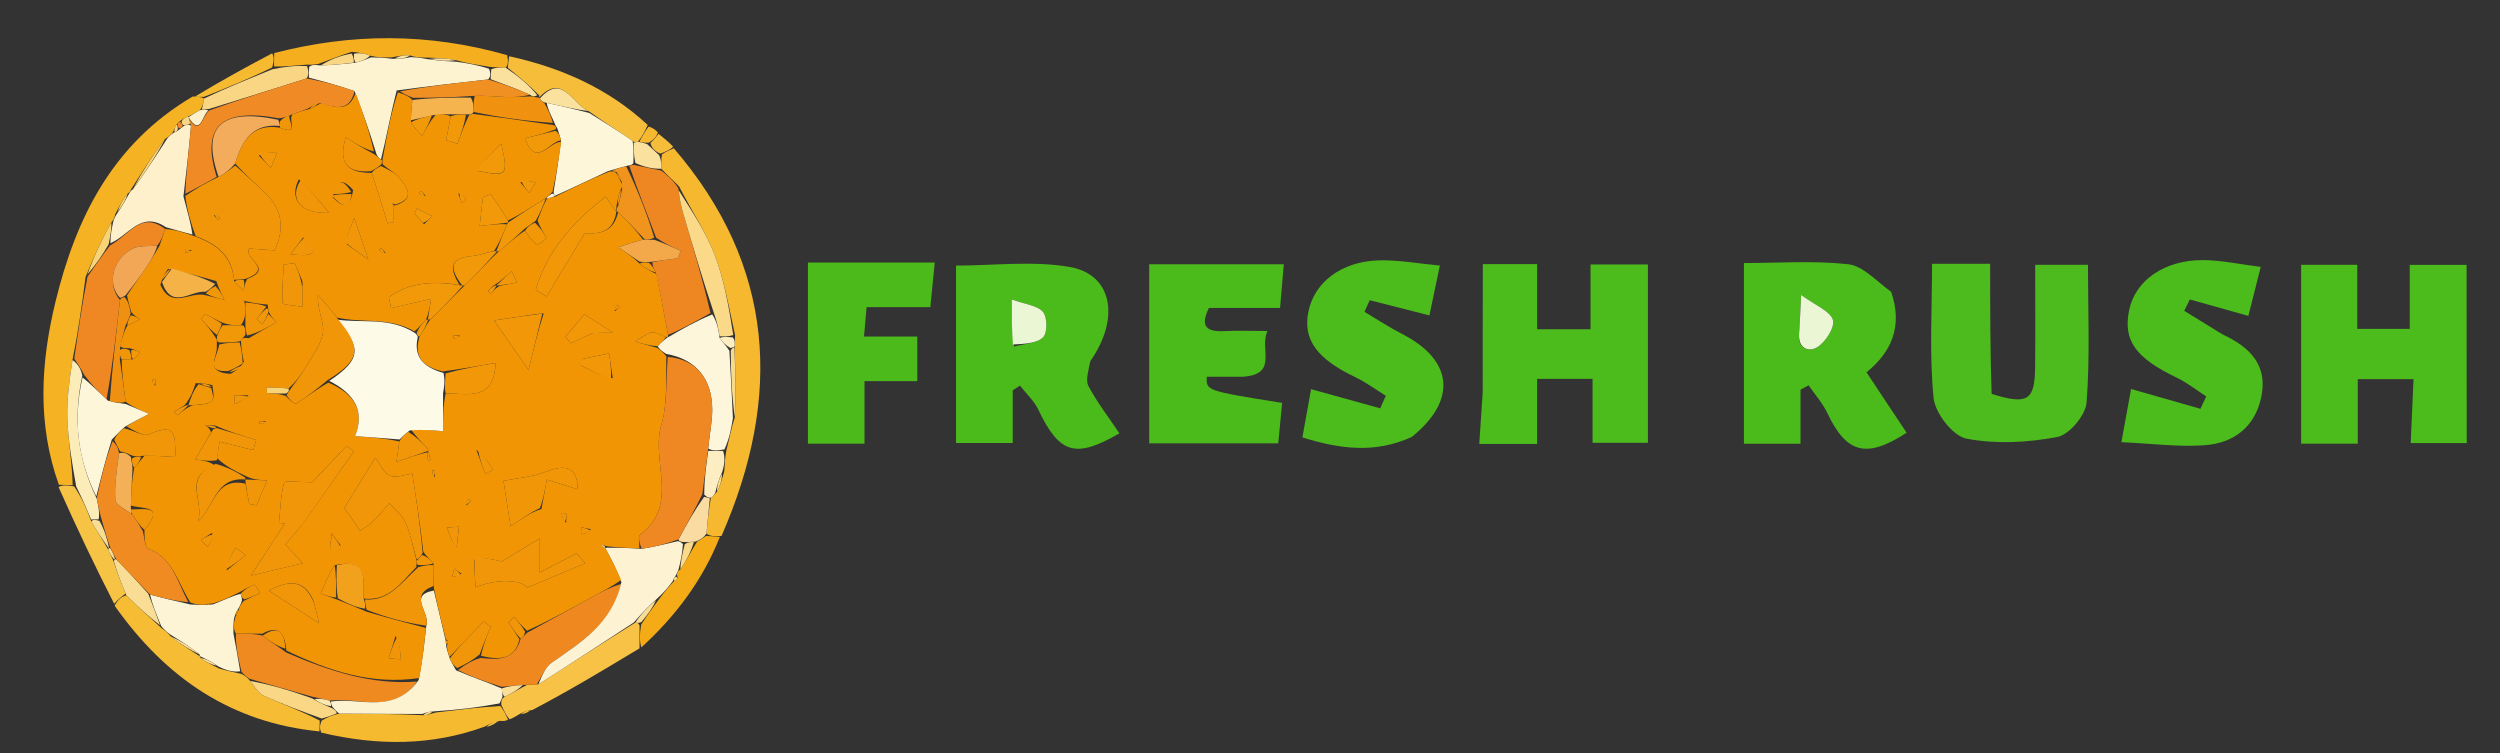 <svg version="1.1" id="Layer_1" xmlns="http://www.w3.org/2000/svg" xmlns:xlink="http://www.w3.org/1999/xlink" x="0px" y="0px" width="100%" viewBox="0 0 438 132" enable-background="new 0 0 438 132" xml:space="preserve">

<rect x="0" y="0" width="438" height="132" fill="#333333" stroke="none"/>

<path fill="#4CBB1C" opacity="1" stroke="none" d="
M259.764,68.843 
	C259.788,61.128 259.788,53.847 259.788,46.276 
	C262.679,46.276 265.777,46.276 269.306,46.276 
	C269.306,49.939 269.306,53.666 269.306,57.692 
	C272.635,57.692 275.54,57.692 278.66,57.692 
	C278.66,53.907 278.66,50.295 278.66,46.338 
	C282.007,46.338 285.226,46.338 288.714,46.338 
	C288.714,56.625 288.714,66.886 288.714,77.58 
	C285.608,77.58 282.423,77.58 279.018,77.58 
	C279.018,73.941 279.018,70.338 279.018,66.373 
	C275.768,66.373 272.714,66.373 269.303,66.373 
	C269.303,70.103 269.303,73.834 269.303,77.78 
	C265.877,77.78 262.797,77.78 259.168,77.78 
	C259.368,74.799 259.554,72.039 259.764,68.843 
z" data-index="1" style="visibility: visible; opacity: 1;"></path>
<path fill="#4CBB1C" opacity="1" stroke="none" d="
M432.161,67.847 
	C432.174,71.282 432.174,74.261 432.174,77.626 
	C429.219,77.626 426.013,77.626 422.356,77.626 
	C422.514,74.016 422.672,70.426 422.847,66.419 
	C419.607,66.419 416.565,66.419 413.083,66.419 
	C413.083,70.007 413.083,73.734 413.083,77.728 
	C409.6,77.728 406.538,77.728 403.159,77.728 
	C403.159,72.467 403.159,67.361 403.159,62.256 
	C403.159,57.102 403.159,51.948 403.159,46.392 
	C406.292,46.392 409.483,46.392 412.993,46.392 
	C412.993,50.046 412.993,53.644 412.993,57.615 
	C416.166,57.615 419.045,57.615 422.188,57.615 
	C422.188,54.005 422.188,50.417 422.188,46.41 
	C425.579,46.41 428.803,46.41 432.147,46.41 
	C432.147,53.265 432.147,60.328 432.161,67.847 
z" data-index="2" style="visibility: visible;"></path>
<path fill="#4BBB1B" opacity="1" stroke="none" d="
M191.021,63.275 
	C190.702,64.954 190.143,66.611 190.708,67.664 
	C192.257,70.548 194.28,73.178 196.121,75.918 
	C188.364,80.408 185.612,79.497 181.9,71.75 
	C181.157,70.2 179.785,68.951 178.703,67.563 
	C178.279,67.833 177.855,68.103 177.43,68.374 
	C177.43,71.323 177.43,74.273 177.43,77.616 
	C174.171,77.616 170.975,77.616 167.501,77.616 
	C167.501,67.354 167.501,57.11 167.501,46.533 
	C174.023,46.533 180.872,45.653 187.379,46.765 
	C194.845,48.041 196.331,55.67 191.021,63.275 
M177.67,60.72 
	C179.408,60.235 181.586,60.209 182.732,59.109 
	C183.524,58.347 183.516,55.565 182.736,54.655 
	C181.745,53.499 179.61,53.325 177.263,52.47 
	C177.263,55.758 177.263,57.871 177.67,60.72 
z" data-index="3" style="visibility: visible; opacity: 1;"></path>
<path fill="#4BBB1B" opacity="1" stroke="none" d="
M331.338,51.139 
	C333.362,57.1 331.478,61.595 327.011,65.234 
	C329.481,68.955 331.761,72.388 334.037,75.816 
	C326.975,80.402 323.515,79.447 320.141,72.355 
	C319.312,70.612 317.969,69.114 316.862,67.503 
	C316.39,67.758 315.918,68.013 315.446,68.267 
	C315.446,71.342 315.446,74.416 315.446,77.748 
	C312.053,77.748 308.968,77.748 305.536,77.748 
	C305.536,67.341 305.536,56.976 305.536,46.083 
	C311.65,46.083 317.795,45.627 323.814,46.297 
	C326.39,46.584 328.704,49.218 331.338,51.139 
M315.248,58.318 
	C314.805,61.117 316.868,61.781 318.436,60.795 
	C319.87,59.894 321.521,57.269 321.121,56.037 
	C320.616,54.478 318.134,53.559 315.563,51.675 
	C315.392,54.888 315.323,56.18 315.248,58.318 
z" data-index="4" style="visibility: visible;"></path>
<path fill="#4DBB1D" opacity="1" stroke="none" d="
M348.929,69.008 
	C355.28,70.99 356.503,70.168 356.556,64.239 
	C356.608,58.43 356.567,52.62 356.567,46.398 
	C359.588,46.398 362.808,46.398 365.811,46.398 
	C365.811,54.378 366.186,62.495 365.567,70.534 
	C365.396,72.755 362.529,76.172 360.435,76.564 
	C355.25,77.535 349.645,77.849 344.517,76.847 
	C342.138,76.382 339.033,72.381 338.767,69.732 
	C337.996,62.041 338.494,54.223 338.494,46.223 
	C341.76,46.223 344.847,46.223 348.675,46.223 
	C348.675,53.796 348.675,61.22 348.929,69.008 
z" data-index="5" style="visibility: visible;"></path>
<path fill="#4BBB1B" opacity="1" stroke="none" d="
M217.761,66.007 
	C215.338,66.008 213.369,66.008 211.426,66.008 
	C211.304,68.458 211.304,68.458 224.628,70.587 
	C224.415,72.81 224.199,75.07 223.951,77.666 
	C216.487,77.666 209.096,77.666 201.339,77.666 
	C201.339,67.377 201.339,56.998 201.339,46.304 
	C209,46.304 216.71,46.304 224.922,46.304 
	C224.694,48.978 224.489,51.369 224.269,53.95 
	C219.888,53.95 215.908,53.95 211.8,53.95 
	C210.195,57.206 211.395,58.177 214.516,58.014 
	C216.788,57.896 219.072,57.991 222.06,57.991 
	C220.574,61.172 224.052,65.55 217.761,66.007 
z" data-index="6" style="visibility: visible; opacity: 1;"></path>
<path fill="#4CBB1C" opacity="1" stroke="none" d="
M247.341,76.555 
	C240.876,79.497 234.764,78.674 228.179,76.637 
	C228.711,73.688 229.219,70.874 229.705,68.183 
	C234.049,69.387 237.932,70.463 241.815,71.54 
	C242.141,70.806 242.467,70.072 242.792,69.339 
	C241.018,68.244 239.326,66.978 237.456,66.084 
	C230.74,62.873 228.263,59.531 229.221,54.659 
	C230.232,49.524 234.902,45.851 241.441,45.619 
	C244.834,45.498 248.254,46.16 252.264,46.522 
	C251.542,49.966 250.992,52.596 250.434,55.259 
	C246.592,54.281 243.285,53.439 239.978,52.598 
	C239.671,53.275 239.364,53.953 239.057,54.63 
	C241.255,55.933 243.394,57.351 245.663,58.518 
	C254.563,63.097 255.366,70.068 247.341,76.555 
z" data-index="7" style="visibility: visible; opacity: 1;"></path>
<path fill="#4CBB1C" opacity="1" stroke="none" d="
M389.359,58.571 
	C394.39,60.897 397.372,64.14 396.145,69.699 
	C394.986,74.943 391.208,77.668 386.19,78.01 
	C381.536,78.327 376.817,77.7 371.67,77.469 
	C372.383,73.545 372.876,70.832 373.363,68.15 
	C377.664,69.378 381.592,70.5 385.52,71.622 
	C385.858,70.899 386.196,70.176 386.535,69.453 
	C384.801,68.338 383.161,67.027 381.317,66.141 
	C374.129,62.687 371.926,59.642 373.031,54.316 
	C374.106,49.135 379.196,45.53 386.004,45.57 
	C389.22,45.589 392.432,46.306 396.079,46.761 
	C395.195,50.266 394.536,52.881 393.914,55.347 
	C390.08,54.27 386.87,53.368 383.66,52.466 
	C383.332,53.129 383.004,53.791 382.677,54.454 
	C384.8,55.761 386.923,57.068 389.359,58.571 
z" data-index="8" style="visibility: visible; opacity: 1;"></path>
<path fill="#4BBA1A" opacity="1" stroke="none" d="
M156.858,45.993 
	C159.286,45.993 161.238,45.993 163.772,45.993 
	C163.489,48.825 163.265,51.077 162.992,53.81 
	C159.349,53.81 155.773,53.81 151.829,53.81 
	C151.667,55.643 151.545,57.025 151.374,58.959 
	C154.656,58.959 157.576,58.959 160.709,58.959 
	C160.709,61.735 160.709,63.987 160.709,66.769 
	C157.557,66.769 154.657,66.769 151.459,66.769 
	C151.459,70.677 151.459,74.071 151.459,77.732 
	C148.081,77.732 144.991,77.732 141.546,77.732 
	C141.546,67.351 141.546,56.975 141.546,45.993 
	C146.5,45.993 151.44,45.993 156.858,45.993 
z" data-index="9" style="visibility: visible; opacity: 1;"></path>
<path fill="#F5B323" opacity="1" stroke="none" d="
M10.314,84.93 
	C6.492,74.282 7.121,63.513 9.742,52.79 
	C13.327,38.124 19.72,25.187 33.763,16.907 
	C34.868,16.981 35.297,16.975 35.746,17.261 
	C35.631,18.102 35.497,18.652 35.043,19.303 
	C34.184,19.761 33.644,20.118 32.847,20.464 
	C32.308,20.659 32.027,20.864 31.626,21.154 
	C31.348,21.356 31.203,21.488 30.872,21.87 
	C30.584,22.484 30.493,22.86 30.162,23.36 
	C29.704,23.762 29.486,24.042 28.92,24.336 
	C26.724,27.243 24.876,30.135 22.942,33.214 
	C22.856,33.402 22.705,33.787 22.386,33.878 
	C21.474,35.049 20.88,36.128 20.215,37.485 
	C20.041,38.131 19.938,38.5 19.501,38.964 
	C17.772,42.08 16.377,45.101 14.991,48.528 
	C14.338,53.57 13.677,58.205 12.703,63.078 
	C12.172,66.673 11.681,70.041 11.805,73.385 
	C11.949,77.266 12.633,81.127 12.736,85.006 
	C11.697,84.986 11.005,84.958 10.314,84.93 
z" data-index="10" style="visibility: visible; opacity: 1;"></path>
<path fill="#F6B82E" opacity="1" stroke="none" d="
M118.051,25.977 
	C135.787,46.603 137.122,69.436 126.407,93.907 
	C124.996,93.98 124.354,93.933 123.768,93.477 
	C124.001,91.146 124.179,89.224 124.555,87.171 
	C124.999,86.836 125.19,86.587 125.631,86.153 
	C126.229,84.974 126.522,83.938 126.898,82.52 
	C127.003,81.099 127.025,80.061 127.295,78.746 
	C127.83,76.737 128.118,75.005 128.745,73.092 
	C128.949,68.893 128.813,64.875 128.72,60.572 
	C128.744,59.907 128.724,59.526 128.794,58.745 
	C127.689,53.752 126.881,49.011 125.189,44.61 
	C123.633,40.561 121.126,36.878 118.985,32.681 
	C117.903,31.512 116.874,30.694 115.866,29.557 
	C115.853,28.602 115.819,27.967 115.975,27.041 
	C116.794,26.492 117.422,26.235 118.051,25.977 
z" data-index="11" style="visibility: visible; opacity: 1;"></path>
<path fill="#F6BC33" opacity="1" stroke="none" d="
M55.965,128.141 
	C40.657,126.644 29.085,118.877 20.081,106.115 
	C20.707,104.973 21.349,104.488 22.142,104.305 
	C24.223,106.363 26.153,108.119 28.298,110.04 
	C28.951,110.526 29.389,110.846 29.911,111.496 
	C31.672,112.873 33.348,113.921 35.012,114.984 
	C35,114.999 35.027,114.973 35.133,115.285 
	C36.173,116.042 37.108,116.487 38.357,117.113 
	C39.811,117.532 40.952,117.77 42.318,118.076 
	C42.933,118.403 43.324,118.664 43.812,119.294 
	C44.676,120.428 45.308,121.49 46.23,121.904 
	C49.443,123.345 52.756,124.562 56.02,126.244 
	C55.994,127.129 55.98,127.635 55.965,128.141 
z" data-index="12" style="visibility: visible; opacity: 1;"></path>
<path fill="#F6BA31" opacity="1" stroke="none" d="
M56.282,128.356 
	C55.98,127.635 55.994,127.129 56.35,126.263 
	C57.461,125.597 58.23,125.291 59.447,125.015 
	C64.597,125.059 69.299,125.072 74.154,125.305 
	C74.867,125.292 75.428,125.06 76.401,124.817 
	C80.326,124.358 83.839,123.909 87.682,123.693 
	C88.347,124.639 88.682,125.351 89.018,126.063 
	C88.737,126.256 88.428,126.371 87.525,126.297 
	C86.294,126.552 85.627,126.919 84.961,127.286 
	C75.642,130.689 66.169,130.691 56.282,128.356 
z" data-index="13" style="visibility: visible; opacity: 1;"></path>
<path fill="#F7C246" opacity="1" stroke="none" d="
M89.29,126.028 
	C88.682,125.351 88.347,124.639 87.829,123.477 
	C87.778,122.701 87.91,122.376 88.415,122.068 
	C89.853,121.4 90.919,120.715 92.32,119.994 
	C93.103,119.967 93.551,119.976 94.338,119.876 
	C100.133,116.195 105.589,112.624 111.307,109.081 
	C111.743,109.134 111.917,109.159 112.059,109.622 
	C112.035,111.235 112.042,112.41 112.05,113.585 
	C105.922,117.277 99.795,120.969 93.251,124.401 
	C92.21,124.474 91.586,124.809 90.962,125.143 
	C90.495,125.427 90.029,125.711 89.29,126.028 
z" data-index="14" style="opacity: 1; visibility: visible;"></path>
<path fill="#F5AF1E" opacity="1" stroke="none" d="
M48.039,9.304 
	C61.537,5.799 75.054,5.722 88.858,9.663 
	C89.074,10.795 89.023,11.335 88.614,11.867 
	C87.546,11.839 86.836,11.82 85.753,11.709 
	C83.599,11.355 81.818,11.09 79.853,10.539 
	C78.119,10.191 76.567,10.13 74.639,10.094 
	C73.508,10.082 72.754,10.043 71.854,9.714 
	C70.807,9.619 69.904,9.814 68.602,10.052 
	C67.131,10.081 66.06,10.068 64.836,9.749 
	C63.801,9.336 62.917,9.228 61.653,9.076 
	C59.522,9.749 57.773,10.467 55.72,11.216 
	C55.014,11.311 54.612,11.374 53.83,11.317 
	C51.635,11.456 49.821,11.715 48.006,11.639 
	C48.016,10.638 48.028,9.971 48.039,9.304 
z" data-index="15" style="visibility: visible; opacity: 1;"></path>
<path fill="#F6BD3A" opacity="1" stroke="none" d="
M88.971,11.875 
	C89.023,11.335 89.074,10.795 89.206,9.853 
	C98.191,11.83 106.499,15.418 113.48,21.889 
	C112.917,23.146 112.47,23.973 111.769,24.844 
	C111.346,24.921 111.177,24.955 110.84,24.701 
	C108.191,22.873 105.71,21.332 103.127,19.469 
	C100.232,18.231 98.561,12.762 94.481,17.061 
	C94.476,17.079 94.482,17.117 94.488,16.728 
	C92.653,14.851 90.812,13.363 88.971,11.875 
z" data-index="16" style="visibility: visible; opacity: 1;"></path>
<path fill="#F7C345" opacity="1" stroke="none" d="
M21.991,104.003 
	C21.349,104.488 20.707,104.973 20.004,105.786 
	C16.693,99.308 13.443,92.501 10.253,85.312 
	C11.005,84.958 11.697,84.986 12.996,85.221 
	C14.391,87.293 15.18,89.157 15.999,91.378 
	C17.02,93.158 18.011,94.579 18.966,96.312 
	C19.27,97.095 19.61,97.567 19.916,98.399 
	C20.584,100.507 21.287,102.255 21.991,104.003 
z" data-index="17" style="visibility: visible; opacity: 1;"></path>
<path fill="#F4AB16" opacity="1" stroke="none" d="
M112.374,113.421 
	C112.042,112.41 112.035,111.235 112.329,109.434 
	C113.512,107.623 114.394,106.437 115.448,104.998 
	C116.379,103.755 117.138,102.767 118.145,101.767 
	C118.746,101.513 118.789,101.224 118.588,100.615 
	C118.724,100.166 118.795,99.992 119.212,99.768 
	C120.329,98.127 121.1,96.535 122.138,94.877 
	C122.841,94.501 123.277,94.194 123.712,93.886 
	C124.354,93.933 124.996,93.98 126.121,94.057 
	C123.229,101.391 118.567,107.761 112.374,113.421 
z" data-index="18" style="visibility: visible; opacity: 1;"></path>
<path fill="#F6BA31" opacity="1" stroke="none" d="
M47.685,9.347 
	C48.028,9.971 48.016,10.638 47.7,11.807 
	C43.506,13.863 39.616,15.416 35.727,16.97 
	C35.297,16.975 34.868,16.981 34.118,16.948 
	C38.308,14.403 42.819,11.897 47.685,9.347 
z" data-index="19" style="visibility: visible; opacity: 1;"></path>
<path fill="#F6BD3A" opacity="1" stroke="none" d="
M117.934,25.683 
	C117.422,26.235 116.794,26.492 115.691,26.918 
	C114.679,26.482 114.142,25.878 113.965,25.039 
	C114.676,24.351 115.027,23.899 115.378,23.447 
	C116.191,24.094 117.004,24.741 117.934,25.683 
z" data-index="20" style="visibility: visible;"></path>
<path fill="#F6B82E" opacity="1" stroke="none" d="
M115.266,23.205 
	C115.027,23.899 114.676,24.351 113.696,24.987 
	C112.72,25.047 112.372,24.923 112.024,24.8 
	C112.47,23.973 112.917,23.146 113.627,22.185 
	C114.311,22.356 114.733,22.66 115.266,23.205 
z" data-index="21" style="visibility: visible;"></path>
<path fill="#F6BA31" opacity="1" stroke="none" d="
M91.307,125.136 
	C91.586,124.809 92.21,124.474 92.893,124.414 
	C92.518,124.834 92.086,124.981 91.307,125.136 
z" data-index="22" style="visibility: visible;"></path>
<path fill="#F7C246" opacity="1" stroke="none" d="
M85.248,127.375 
	C85.627,126.919 86.294,126.552 87.278,126.264 
	C86.909,126.716 86.223,127.09 85.248,127.375 
z" data-index="23" style="visibility: visible;"></path>
<path fill="#EAF6D4" opacity="1" stroke="none" d="
M177.466,60.352 
	C177.263,57.871 177.263,55.758 177.263,52.47 
	C179.61,53.325 181.745,53.499 182.736,54.655 
	C183.516,55.565 183.524,58.347 182.732,59.109 
	C181.586,60.209 179.408,60.235 177.466,60.352 
z" data-index="24" style="visibility: visible;"></path>
<path fill="#EAF6D4" opacity="1" stroke="none" d="
M315.251,57.895 
	C315.323,56.18 315.392,54.888 315.563,51.675 
	C318.134,53.559 320.616,54.478 321.121,56.037 
	C321.521,57.269 319.87,59.894 318.436,60.795 
	C316.868,61.781 314.805,61.117 315.251,57.895 
z" data-index="25" style="visibility: visible;"></path>
<path fill="#EF8822" opacity="1" stroke="none" d="
M13.015,62.84 
	C13.677,58.205 14.338,53.57 15.333,48.471 
	C16.779,46.39 17.892,44.772 19.307,42.974 
	C22.593,41.246 24.68,36.841 28.947,40.134 
	C28.521,41.323 28.232,42.194 27.548,43.04 
	C25.876,43.166 24.461,43.01 23.351,43.519 
	C19.788,45.152 18.644,49.77 21.022,52.583 
	C20.339,58.659 19.667,64.344 18.67,69.968 
	C17.17,68.617 15.997,67.327 14.781,65.723 
	C14.165,64.552 13.59,63.696 13.015,62.84 
z" data-index="26" style="visibility: visible; opacity: 1;"></path>
<path fill="#FDF0CB" opacity="1" stroke="none" d="
M29.086,39.815 
	C24.68,36.841 22.593,41.246 19.343,42.606 
	C19.33,41.236 19.582,40.052 19.834,38.868 
	C19.938,38.5 20.041,38.131 20.533,37.392 
	C21.515,35.943 22.11,34.865 22.705,33.787 
	C22.705,33.787 22.856,33.402 23.281,33.17 
	C25.56,30.066 27.414,27.194 29.268,24.321 
	C29.486,24.042 29.704,23.762 30.351,23.308 
	C30.779,23.133 31.118,22.925 31.287,22.8 
	C31.665,22.484 31.856,22.278 32.377,21.995 
	C32.933,21.829 33.143,21.724 33.459,22.07 
	C33.091,26.358 32.616,30.196 32.14,34.405 
	C32.786,36.904 33.434,39.031 33.711,41.096 
	C31.922,40.628 30.504,40.221 29.086,39.815 
z" data-index="27" style="visibility: visible; opacity: 1;"></path>
<path fill="#FCECB8" opacity="1" stroke="none" d="
M12.703,63.078 
	C13.59,63.696 14.165,64.552 14.419,65.817 
	C12.776,73.443 13.583,80.376 16.953,87.382 
	C17.26,88.853 17.488,89.918 17.279,90.989 
	C16.551,91.003 16.259,91.012 15.968,91.02 
	C15.18,89.157 14.391,87.293 13.343,85.213 
	C12.633,81.127 11.949,77.266 11.805,73.385 
	C11.681,70.041 12.172,66.673 12.703,63.078 
z" data-index="28" style="visibility: visible; opacity: 1;"></path>
<path fill="#F9D683" opacity="1" stroke="none" d="
M35.746,17.261 
	C39.616,15.416 43.506,13.863 47.701,12.141 
	C49.821,11.715 51.635,11.456 53.789,11.583 
	C54.123,12.511 54.117,13.053 53.726,13.739 
	C47.863,15.594 42.386,17.304 36.655,19.08 
	C36.055,19.165 35.709,19.184 35.362,19.202 
	C35.497,18.652 35.631,18.102 35.746,17.261 
z" data-index="29" style="visibility: visible; opacity: 1;"></path>
<path fill="#F9D476" opacity="1" stroke="none" d="
M28.92,24.336 
	C27.414,27.194 25.56,30.066 23.367,32.982 
	C24.876,30.135 26.724,27.243 28.92,24.336 
z" data-index="30" style="visibility: visible; opacity: 1;"></path>
<path fill="#F9D476" opacity="1" stroke="none" d="
M19.501,38.964 
	C19.582,40.052 19.33,41.236 19.042,42.787 
	C17.892,44.772 16.779,46.39 15.324,48.065 
	C16.377,45.101 17.772,42.08 19.501,38.964 
z" data-index="31" style="visibility: visible;"></path>
<path fill="#FDF0CB" opacity="1" stroke="none" d="
M35.043,19.303 
	C35.709,19.184 36.055,19.165 36.529,19.371 
	C35.455,19.98 35.149,24.098 33.016,20.485 
	C33.046,20.493 33.105,20.475 33.105,20.475 
	C33.644,20.118 34.184,19.761 35.043,19.303 
z" data-index="32" style="visibility: visible; opacity: 1;"></path>
<path fill="#F9D476" opacity="1" stroke="none" d="
M22.386,33.878 
	C22.11,34.865 21.515,35.943 20.603,37.114 
	C20.88,36.128 21.474,35.049 22.386,33.878 
z" data-index="33" style="visibility: visible;"></path>
<path fill="#EF8A25" opacity="1" stroke="none" d="
M32.03,22.057 
	C31.856,22.278 31.665,22.484 31.311,22.476 
	C31.134,22.062 31.101,21.847 31.069,21.632 
	C31.203,21.488 31.348,21.356 31.675,21.407 
	C31.907,21.736 31.969,21.896 32.03,22.057 
z" data-index="34" style="visibility: visible;"></path>
<path fill="#F9D683" opacity="1" stroke="none" d="
M32.377,21.995 
	C31.969,21.896 31.907,21.736 31.796,21.323 
	C32.027,20.864 32.308,20.659 32.847,20.464 
	C33.105,20.475 33.046,20.493 33.122,20.767 
	C33.251,21.233 33.302,21.426 33.353,21.619 
	C33.143,21.724 32.933,21.829 32.377,21.995 
z" data-index="35" style="visibility: visible;"></path>
<path fill="#F9D683" opacity="1" stroke="none" d="
M30.872,21.87 
	C31.101,21.847 31.134,22.062 31.142,22.601 
	C31.118,22.925 30.779,23.133 30.59,23.185 
	C30.493,22.86 30.584,22.484 30.872,21.87 
z" data-index="36" style="visibility: visible;"></path>
<path fill="#EE8722" opacity="1" stroke="none" d="
M115.846,29.876 
	C116.874,30.694 117.903,31.512 118.846,32.972 
	C119.055,34.819 119.305,36.036 119.652,37.225 
	C121.357,43.07 123.089,48.907 124.48,54.858 
	C121.786,56.338 119.422,57.707 117.042,58.66 
	C116.347,54.828 115.67,51.414 114.889,47.747 
	C114.528,47.018 114.273,46.54 114.318,45.92 
	C115.984,45.604 117.35,45.43 118.715,45.255 
	C118.899,44.818 119.083,44.382 119.267,43.945 
	C117.844,43.302 116.421,42.66 114.958,41.648 
	C113.295,37.241 111.672,33.202 110.264,29.06 
	C110.479,28.955 110.941,28.834 111.289,28.944 
	C113.039,29.328 114.443,29.602 115.846,29.876 
z" data-index="37" style="visibility: visible; opacity: 1;"></path>
<path fill="#FEF6DB" opacity="1" stroke="none" d="
M117.059,59.076 
	C119.422,57.707 121.786,56.338 124.787,55.085 
	C125.641,56.435 125.857,57.668 126.075,59.215 
	C126.624,60.017 127.171,60.506 127.789,61.452 
	C128.043,65.698 128.224,69.486 128.405,73.273 
	C128.118,75.005 127.83,76.737 126.925,78.729 
	C125.567,78.988 124.827,78.988 124.075,78.584 
	C124.319,76.043 124.79,73.905 124.787,71.768 
	C124.779,66.358 121.871,62.891 116.733,62.013 
	C116.039,61.578 115.595,61.262 115.213,60.659 
	C115.867,59.928 116.459,59.484 117.036,59.05 
	C117.021,59.062 117.059,59.076 117.059,59.076 
z" data-index="38" style="visibility: visible; opacity: 1;"></path>
<path fill="#FADA89" opacity="1" stroke="none" d="
M126.073,58.902 
	C125.857,57.668 125.641,56.435 125.118,54.974 
	C123.089,48.907 121.357,43.07 119.652,37.225 
	C119.305,36.036 119.055,34.819 118.899,33.324 
	C121.126,36.878 123.633,40.561 125.189,44.61 
	C126.881,49.011 127.689,53.752 128.468,58.712 
	C127.394,59.02 126.733,58.961 126.073,58.902 
z" data-index="39" style="visibility: visible; opacity: 1;"></path>
<path fill="#FADCA3" opacity="1" stroke="none" d="
M123.768,93.477 
	C123.277,94.194 122.841,94.501 121.833,94.89 
	C120.853,94.979 120.446,94.987 119.717,94.962 
	C119.183,94.891 118.97,94.853 118.881,94.491 
	C120.346,91.779 121.688,89.391 123.367,87.052 
	C123.922,87.169 124.14,87.235 124.358,87.301 
	C124.179,89.224 124.001,91.146 123.768,93.477 
z" data-index="40" style="visibility: visible; opacity: 1;"></path>
<path fill="#FADA89" opacity="1" stroke="none" d="
M128.745,73.092 
	C128.224,69.486 128.043,65.698 128.031,61.42 
	C128.2,60.93 128.677,60.857 128.677,60.857 
	C128.813,64.875 128.949,68.893 128.745,73.092 
z" data-index="41" style="visibility: visible; opacity: 1;"></path>
<path fill="#FCEDC2" opacity="1" stroke="none" d="
M124.555,87.171 
	C124.14,87.235 123.922,87.169 123.379,86.647 
	C123.398,83.79 123.743,81.389 124.088,78.988 
	C124.827,78.988 125.567,78.988 126.678,79.006 
	C127.025,80.061 127.003,81.099 126.554,82.611 
	C125.86,84.155 125.593,85.226 125.326,86.296 
	C125.19,86.587 124.999,86.836 124.555,87.171 
z" data-index="42" style="visibility: visible; opacity: 1;"></path>
<path fill="#FBE19E" opacity="1" stroke="none" d="
M115.866,29.557 
	C114.443,29.602 113.039,29.328 111.322,28.561 
	C111.008,27.041 111.008,26.015 111.008,24.989 
	C111.177,24.955 111.346,24.921 111.769,24.844 
	C112.372,24.923 112.72,25.047 113.337,25.222 
	C114.142,25.878 114.679,26.482 115.5,27.209 
	C115.819,27.967 115.853,28.602 115.866,29.557 
z" data-index="43" style="visibility: visible; opacity: 1;"></path>
<path fill="#FADA89" opacity="1" stroke="none" d="
M125.631,86.153 
	C125.593,85.226 125.86,84.155 126.472,82.994 
	C126.522,83.938 126.229,84.974 125.631,86.153 
z" data-index="44" style="visibility: visible;"></path>
<path fill="#FCEDC2" opacity="1" stroke="none" d="
M128.72,60.572 
	C128.677,60.857 128.2,60.93 127.959,60.962 
	C127.171,60.506 126.624,60.017 126.075,59.215 
	C126.733,58.961 127.394,59.02 128.38,59.112 
	C128.724,59.526 128.744,59.907 128.72,60.572 
z" data-index="45" style="visibility: visible; opacity: 1;"></path>
<path fill="#EF8A20" opacity="1" stroke="none" d="
M43.714,118.925 
	C43.324,118.664 42.933,118.403 42.305,117.677 
	C41.679,115.139 41.289,113.067 41.323,110.997 
	C43.153,111.009 44.559,111.017 46.027,111.358 
	C47.391,112.463 48.693,113.235 50.183,114.338 
	C57.698,117.577 65.113,120.027 73.07,119.406 
	C68.909,125.309 63.022,122.107 57.718,122.751 
	C56.658,122.455 55.859,122.322 54.698,122.062 
	C50.795,120.932 47.255,119.929 43.714,118.925 
z" data-index="46" style="visibility: visible;"></path>
<path fill="#FDF4D5" opacity="1" stroke="none" d="
M40.9,110.995 
	C41.289,113.067 41.679,115.139 42.08,117.61 
	C40.952,117.77 39.811,117.532 38.284,116.781 
	C36.94,115.837 35.983,115.405 35.027,114.973 
	C35.027,114.973 35,114.999 34.962,114.648 
	C33.226,113.253 31.526,112.21 29.827,111.167 
	C29.389,110.846 28.951,110.526 28.258,109.712 
	C27.323,107.48 26.643,105.742 26.292,104.171 
	C28.756,104.839 30.893,105.34 33.399,105.913 
	C34.515,105.971 35.262,105.957 36.256,105.981 
	C36.66,105.964 36.817,105.909 37.33,105.884 
	C39.146,105.176 40.608,104.437 42.154,104.035 
	C42.326,104.585 42.413,104.799 42.376,105.278 
	C42.129,105.91 42.008,106.278 41.651,106.791 
	C41.326,107.281 41.235,107.626 41.002,108.336 
	C40.874,109.465 40.887,110.23 40.9,110.995 
z" data-index="47" style="visibility: visible; opacity: 1;"></path>
<path fill="#FAD784" opacity="1" stroke="none" d="
M43.812,119.294 
	C47.255,119.929 50.795,120.932 54.749,122.388 
	C56.113,123.222 57.063,123.603 58.233,124.091 
	C58.744,124.385 58.926,124.648 58.999,124.985 
	C58.23,125.291 57.461,125.597 56.361,125.884 
	C52.756,124.562 49.443,123.345 46.23,121.904 
	C45.308,121.49 44.676,120.428 43.812,119.294 
z" data-index="48" style="visibility: visible; opacity: 1;"></path>
<path fill="#FADD94" opacity="1" stroke="none" d="
M25.964,104.003 
	C26.643,105.742 27.323,107.48 28.042,109.546 
	C26.153,108.119 24.223,106.363 22.142,104.305 
	C21.287,102.255 20.584,100.507 19.961,98.363 
	C20.042,97.966 20.133,97.892 20.425,98.047 
	C22.466,100.135 24.215,102.069 25.964,104.003 
z" data-index="49" style="visibility: visible; opacity: 1;"></path>
<path fill="#FADD94" opacity="1" stroke="none" d="
M29.911,111.496 
	C31.526,112.21 33.226,113.253 34.975,114.633 
	C33.348,113.921 31.672,112.873 29.911,111.496 
z" data-index="50" style="visibility: visible;"></path>
<path fill="#FADD94" opacity="1" stroke="none" d="
M35.133,115.285 
	C35.983,115.405 36.94,115.837 37.97,116.601 
	C37.108,116.487 36.173,116.042 35.133,115.285 
z" data-index="51" style="visibility: visible;"></path>
<path fill="#FDF3D1" opacity="1" stroke="none" d="
M59.447,125.015 
	C58.926,124.648 58.744,124.385 58.229,123.823 
	C57.995,123.27 57.987,123.092 57.979,122.914 
	C63.022,122.107 68.909,125.309 73.346,119.145 
	C74.034,115.69 74.329,112.851 74.688,109.628 
	C75.444,107.247 71.383,104.309 76.007,103.466 
	C76.734,106.572 77.423,109.294 78.085,112.259 
	C78.057,112.502 78.223,112.963 78.182,113.25 
	C78.35,114.054 78.56,114.571 78.799,115.376 
	C79.138,116.139 79.447,116.613 79.902,117.436 
	C82.664,118.634 85.28,119.483 87.907,120.619 
	C87.959,121.288 88,121.669 88.042,122.05 
	C87.91,122.376 87.778,122.701 87.499,123.243 
	C83.839,123.909 80.326,124.358 76.232,124.617 
	C75.101,124.647 74.551,124.866 74.001,125.086 
	C69.299,125.072 64.597,125.059 59.447,125.015 
z" data-index="52" style="visibility: visible; opacity: 1;"></path>
<path fill="#FAD784" opacity="1" stroke="none" d="
M74.154,125.305 
	C74.551,124.866 75.101,124.647 75.821,124.627 
	C75.428,125.06 74.867,125.292 74.154,125.305 
z" data-index="53" style="visibility: visible;"></path>
<path fill="#EF881E" opacity="1" stroke="none" d="
M87.896,120.333 
	C85.28,119.483 82.664,118.634 80.247,117.391 
	C81.628,116.334 82.812,115.671 84.222,115.267 
	C87.312,115.613 90.172,115.692 91.222,111.893 
	C91.706,111.584 91.894,111.327 92.34,110.866 
	C96.493,108.605 100.302,106.479 104.127,104.382 
	C105.653,103.546 107.213,102.773 108.815,102.328 
	C107.186,109.348 101.749,112.531 96.645,116.111 
	C95.447,116.952 94.864,118.67 93.999,119.985 
	C93.551,119.976 93.103,119.967 91.907,119.985 
	C90.071,120.119 88.983,120.226 87.896,120.333 
z" data-index="54" style="opacity: 1; visibility: visible;"></path>
<path fill="#FDF3D2" opacity="1" stroke="none" d="
M94.338,119.876 
	C94.864,118.67 95.447,116.952 96.645,116.111 
	C101.749,112.531 107.186,109.348 108.87,101.987 
	C107.921,99.519 106.975,97.748 106.009,95.994 
	C105.989,96.011 105.951,96.045 106.378,95.957 
	C108.544,95.94 110.282,96.012 112.411,96.158 
	C114.788,95.76 116.773,95.287 118.758,94.815 
	C118.97,94.853 119.183,94.891 119.648,95.315 
	C119.556,97.073 119.211,98.445 118.866,99.818 
	C118.795,99.992 118.724,100.166 118.442,100.729 
	C118.055,101.306 117.944,101.527 117.896,101.78 
	C117.138,102.767 116.379,103.755 115.082,104.915 
	C113.377,106.409 112.211,107.731 111.045,109.052 
	C105.589,112.624 100.133,116.195 94.338,119.876 
z" data-index="55" style="visibility: visible; opacity: 1;"></path>
<path fill="#FADD94" opacity="1" stroke="none" d="
M111.307,109.081 
	C112.211,107.731 113.377,106.409 114.91,105.17 
	C114.394,106.437 113.512,107.623 112.36,108.996 
	C111.917,109.159 111.743,109.134 111.307,109.081 
z" data-index="56" style="visibility: visible; opacity: 1;"></path>
<path fill="#FBDE9A" opacity="1" stroke="none" d="
M87.907,120.619 
	C88.983,120.226 90.071,120.119 91.572,120.021 
	C90.919,120.715 89.853,121.4 88.415,122.068 
	C88,121.669 87.959,121.288 87.907,120.619 
z" data-index="57" style="opacity: 1;"></path>
<path fill="#FDF3D0" opacity="1" stroke="none" d="
M54.111,13.595 
	C54.117,13.053 54.123,12.511 54.169,11.703 
	C54.612,11.374 55.014,11.311 55.966,11.453 
	C58.337,11.426 60.158,11.195 62.316,10.983 
	C63.432,10.686 64.21,10.371 64.988,10.055 
	C66.06,10.068 67.131,10.081 68.779,10.307 
	C70.236,10.349 71.118,10.176 71.999,10.004 
	C72.754,10.043 73.508,10.082 74.84,10.352 
	C76.958,10.665 78.497,10.745 80.037,10.826 
	C81.818,11.09 83.599,11.355 85.695,12.056 
	C85.995,12.957 85.98,13.421 85.504,13.921 
	C79.984,14.536 74.924,15.114 69.498,15.851 
	C68.425,20.019 67.717,24.026 66.738,27.955 
	C66.234,27.584 66.004,27.29 65.835,26.602 
	C64.699,22.888 63.501,19.567 62.118,15.964 
	C59.325,14.985 56.718,14.29 54.111,13.595 
z" data-index="58" style="visibility: visible; opacity: 1;"></path>
<path fill="#FBE19E" opacity="1" stroke="none" d="
M85.965,13.885 
	C85.98,13.421 85.995,12.957 86.068,12.146 
	C86.836,11.82 87.546,11.839 88.614,11.867 
	C90.812,13.363 92.653,14.851 94.13,16.686 
	C93.533,16.982 93.3,16.931 92.857,16.603 
	C90.42,15.512 88.193,14.698 85.965,13.885 
z" data-index="59" style="visibility: visible; opacity: 1;"></path>
<path fill="#F9D683" opacity="1" stroke="none" d="
M61.979,10.965 
	C60.158,11.195 58.337,11.426 56.27,11.42 
	C57.773,10.467 59.522,9.749 61.639,9.383 
	C61.998,10.144 61.988,10.554 61.979,10.965 
z" data-index="60" style="visibility: visible; opacity: 1;"></path>
<path fill="#FBE19E" opacity="1" stroke="none" d="
M79.853,10.539 
	C78.497,10.745 76.958,10.665 75.217,10.326 
	C76.567,10.13 78.119,10.191 79.853,10.539 
z" data-index="61" style="visibility: visible; opacity: 1;"></path>
<path fill="#FBE19E" opacity="1" stroke="none" d="
M62.316,10.983 
	C61.988,10.554 61.998,10.144 62.021,9.427 
	C62.917,9.228 63.801,9.336 64.836,9.749 
	C64.21,10.371 63.432,10.686 62.316,10.983 
z" data-index="62" style="visibility: visible; opacity: 1;"></path>
<path fill="#FBE19E" opacity="1" stroke="none" d="
M71.854,9.714 
	C71.118,10.176 70.236,10.349 69.178,10.266 
	C69.904,9.814 70.807,9.619 71.854,9.714 
z" data-index="63" style="visibility: visible; opacity: 1;"></path>
<path fill="#FEF6D9" opacity="1" stroke="none" d="
M110.84,24.701 
	C111.008,26.015 111.008,27.041 110.974,28.451 
	C110.941,28.834 110.479,28.955 109.924,29.03 
	C108.539,29.381 107.709,29.657 106.529,29.977 
	C103.246,31.482 100.314,32.942 97.264,34.278 
	C97.147,34.153 96.917,33.914 97.005,33.559 
	C97.504,30.427 97.916,27.651 98.3,24.601 
	C98.082,23.817 97.893,23.306 97.665,22.563 
	C97.627,22.331 97.265,22.029 97.202,21.66 
	C96.547,20.205 95.955,19.12 95.791,18.026 
	C98.555,18.609 100.892,19.2 103.229,19.791 
	C105.71,21.332 108.191,22.873 110.84,24.701 
z" data-index="64" style="visibility: visible; opacity: 1;"></path>
<path fill="#F0920F" opacity="1" stroke="none" d="
M95.363,18.034 
	C95.955,19.12 96.547,20.205 96.855,21.538 
	C92.017,21.174 87.464,20.564 82.942,19.601 
	C82.956,18.539 82.938,17.832 83.159,16.838 
	C85.133,16.707 86.865,16.932 88.603,16.997 
	C90.088,17.053 91.579,16.926 93.067,16.88 
	C93.3,16.931 93.533,16.982 94.124,17.075 
	C94.482,17.117 94.476,17.079 94.592,17.258 
	C94.854,17.716 95.072,17.915 95.363,18.034 
z" data-index="65" style="visibility: visible; opacity: 1;"></path>
<path fill="#FBE19E" opacity="1" stroke="none" d="
M95.791,18.026 
	C95.072,17.915 94.854,17.716 94.598,17.24 
	C98.561,12.762 100.232,18.231 103.127,19.469 
	C100.892,19.2 98.555,18.609 95.791,18.026 
z" data-index="66" style="visibility: visible; opacity: 1;"></path>
<path fill="#FADD94" opacity="1" stroke="none" d="
M15.999,91.378 
	C16.259,91.012 16.551,91.003 17.431,91.261 
	C18.388,92.986 18.756,94.446 19.093,95.929 
	C19.063,95.953 19.001,96 19.001,96 
	C18.011,94.579 17.02,93.158 15.999,91.378 
z" data-index="67" style="visibility: visible; opacity: 1;"></path>
<path fill="#FADD94" opacity="1" stroke="none" d="
M19.996,98.002 
	C19.61,97.567 19.27,97.095 18.966,96.312 
	C19.001,96 19.063,95.953 19.338,96.092 
	C19.786,96.786 19.959,97.339 20.133,97.892 
	C20.133,97.892 20.042,97.966 19.996,98.002 
z" data-index="68" style="visibility: visible;"></path>
<path fill="#FADA89" opacity="1" stroke="none" d="
M119.212,99.768 
	C119.211,98.445 119.556,97.073 119.97,95.348 
	C120.446,94.987 120.853,94.979 121.566,94.958 
	C121.1,96.535 120.329,98.127 119.212,99.768 
z" data-index="69" style="visibility: visible; opacity: 1;"></path>
<path fill="#FADA89" opacity="1" stroke="none" d="
M118.145,101.767 
	C117.944,101.527 118.055,101.306 118.376,101.003 
	C118.789,101.224 118.746,101.513 118.145,101.767 
z" data-index="70" style="visibility: visible;"></path>
<path fill="#F19505" opacity="1" stroke="none" d="
M82.91,19.954 
	C87.464,20.564 92.017,21.174 96.918,21.906 
	C97.265,22.029 97.627,22.331 97.289,22.682 
	C95.345,23.415 93.74,23.798 91.987,24.215 
	C93.83,29.604 96.284,24.703 98.328,24.874 
	C97.916,27.651 97.504,30.427 96.804,33.574 
	C96.242,34.214 95.967,34.484 95.342,34.883 
	C92.994,36.341 90.997,37.67 88.992,38.636 
	C87.976,36.864 86.969,35.454 85.962,34.044 
	C85.511,34.211 85.06,34.377 84.608,34.543 
	C84.425,36.156 84.242,37.768 84.033,39.6 
	C86.106,39.35 87.553,39.175 88.845,39.307 
	C88.108,41.058 87.526,42.502 86.559,43.97 
	C85.066,44.286 83.971,44.749 82.846,44.841 
	C78.556,45.191 78.837,47.196 80.512,49.941 
	C75.771,49.159 71.683,49.516 68.122,52.072 
	C68.261,52.706 68.4,53.341 68.539,53.975 
	C70.739,53.465 72.938,52.955 75.522,52.356 
	C75.333,53.583 75.149,54.775 74.645,56.026 
	C73.874,56.747 73.425,57.409 72.605,58.057 
	C68.116,55.46 63.407,56.673 58.989,55.628 
	C57.888,54.082 56.792,52.892 55.696,51.703 
	C55.536,54.331 56.829,56.36 56.59,58.189 
	C56.313,60.305 54.76,62.286 53.623,64.246 
	C52.806,65.656 51.763,66.934 50.559,68.086 
	C49.115,67.901 47.932,67.901 46.749,67.901 
	C46.761,68.225 46.773,68.549 46.786,68.874 
	C47.857,68.929 48.929,68.985 50.049,69.354 
	C50.716,70.035 51.621,70.868 51.905,70.693 
	C53.751,69.554 55.461,68.195 57.535,67.034 
	C62.18,69.009 63.963,72.093 62.202,76.398 
	C65.055,76.616 67.527,76.805 69.962,77.34 
	C69.783,78.671 69.641,79.655 69.459,80.914 
	C71.619,80.168 73.309,79.584 74.914,79.235 
	C74.881,79.876 74.933,80.281 74.984,80.687 
	C75.137,80.642 75.425,80.565 75.423,80.557 
	C75.297,80.034 75.148,79.517 74.938,78.649 
	C73.846,77.38 72.817,76.461 72.079,75.295 
	C74.176,75.219 75.982,75.39 77.623,75.545 
	C77.623,73.239 77.623,71.053 78.09,68.904 
	C82.238,69.018 86.521,70.19 86.838,63.587 
	C83.866,64.108 80.901,64.628 77.572,65.072 
	C73.972,64.269 72.434,62.406 73.521,58.932 
	C74.241,57.92 74.638,56.978 75.376,55.988 
	C77.504,53.989 79.292,52.036 81.415,50.016 
	C83.521,47.986 85.293,46.025 87.407,44 
	C89.158,42.632 90.565,41.326 91.995,40.399 
	C92.678,41.482 93.247,42.356 94.052,42.801 
	C94.338,42.96 95.761,41.823 95.71,41.711 
	C95.269,40.74 94.611,39.868 94.173,38.617 
	C94.767,37.078 95.205,35.888 95.873,34.722 
	C96.528,34.633 96.955,34.518 97.381,34.403 
	C100.314,32.942 103.246,31.482 106.806,30.034 
	C107.619,30.075 107.805,30.104 108.02,30.407 
	C108.354,31.119 108.658,31.554 108.974,32.243 
	C108.988,32.665 108.99,32.833 108.737,33.213 
	C108.32,34.283 108.16,35.142 108,36.25 
	C107.999,36.5 107.997,36.999 107.749,36.798 
	C107.03,35.839 106.559,35.081 106.159,34.437 
	C100.26,38.907 95.848,44.035 93.861,50.755 
	C94.49,51.156 95.12,51.557 95.75,51.958 
	C97.915,48.369 100.079,44.781 102.454,40.844 
	C104.56,40.981 107.453,40.988 108.301,37.158 
	C110.063,38.863 111.523,40.413 112.64,41.981 
	C111.106,42.396 109.913,42.791 108.326,43.317 
	C109.991,44.442 111.028,45.144 112.091,46.205 
	C113.075,47.043 114.034,47.521 114.993,47.999 
	C115.67,51.414 116.347,54.828 117.042,58.66 
	C117.059,59.076 117.021,59.062 116.673,59.031 
	C115.594,58.719 114.769,58.076 114.154,58.237 
	C113.121,58.507 112.222,59.289 111.266,59.856 
	C112.561,60.219 113.856,60.582 115.151,60.946 
	C115.595,61.262 116.039,61.578 116.74,62.418 
	C116.661,66.807 116.937,70.854 115.853,74.497 
	C113.983,80.781 119.138,88.392 112.16,93.669 
	C111.743,93.984 112.049,95.257 112.02,96.084 
	C110.282,96.012 108.544,95.94 106.439,95.719 
	C105.811,95.548 105.548,95.526 105.286,95.503 
	C105.533,95.661 105.781,95.819 106.029,95.976 
	C106.975,97.748 107.921,99.519 108.813,101.631 
	C107.213,102.773 105.653,103.546 104.127,104.382 
	C100.302,106.479 96.493,108.605 92.331,110.509 
	C91.35,109.569 90.714,108.839 90.078,108.109 
	C89.748,108.416 89.418,108.722 89.087,109.028 
	C89.727,110.02 90.367,111.012 91.007,112.003 
	C90.172,115.692 87.312,115.613 84.266,114.907 
	C84.714,112.791 85.345,111.295 85.976,109.799 
	C85.569,109.496 85.162,109.193 84.755,108.89 
	C83.852,109.807 82.94,110.717 82.046,111.644 
	C80.946,112.784 79.861,113.939 78.769,115.088 
	C78.56,114.571 78.35,114.054 78.308,113.146 
	C78.612,112.409 78.491,112.162 78.112,112.016 
	C77.423,109.294 76.734,106.572 76.016,103.058 
	C75.985,101.177 75.983,100.088 75.943,98.682 
	C75.279,97.908 74.653,97.451 74.166,96.661 
	C73.617,91.881 72.927,87.434 72.238,82.981 
	C70.915,83.148 69.399,83.791 68.322,83.355 
	C67.274,82.931 66.675,81.4 65.759,80.197 
	C63.78,83.387 62.064,86.154 60.32,88.966 
	C61.239,90.294 62.125,91.572 63.115,93.001 
	C64.037,92.333 64.757,91.938 65.313,91.38 
	C66.331,90.36 67.251,89.244 68.212,88.168 
	C69.176,89.269 70.467,90.226 71.029,91.503 
	C71.936,93.563 72.364,95.834 72.996,98.262 
	C72.999,98.508 73.001,99 72.937,99.349 
	C70.265,102.077 68.195,105.356 63.701,104.878 
	C63.627,101.551 64.57,97.782 58.631,99.022 
	C57.554,100.689 56.869,102.347 56.185,104.005 
	C57.125,104.332 58.066,104.66 59.313,105.143 
	C61.068,105.857 62.515,106.416 64.235,107.171 
	C67.88,108.248 71.252,109.129 74.624,110.011 
	C74.329,112.851 74.034,115.69 73.463,118.791 
	C65.113,120.027 57.698,117.577 50.18,113.982 
	C49.834,110.436 48.538,109.599 45.965,111.026 
	C44.559,111.017 43.153,111.009 41.323,110.997 
	C40.887,110.23 40.874,109.465 41.207,108.168 
	C41.664,107.305 41.775,106.976 41.886,106.646 
	C42.008,106.278 42.129,105.91 42.709,105.273 
	C43.97,104.638 44.773,104.271 45.577,103.904 
	C45.229,103.394 44.738,102.403 44.557,102.457 
	C43.682,102.717 42.89,103.257 42.069,103.698 
	C40.608,104.437 39.146,105.176 37.229,105.745 
	C36.519,105.698 36.264,105.82 36.009,105.942 
	C35.262,105.957 34.515,105.971 33.345,105.565 
	C31.028,101.832 30.245,97.724 25.981,96.111 
	C25.351,95.872 25.31,94.076 25.307,92.834 
	C28.945,88.382 25.146,89.276 22.931,88.564 
	C23.009,86.083 23.112,84.04 23.508,81.94 
	C24.201,81.256 24.601,80.628 25.318,79.861 
	C27.253,79.833 28.871,79.944 30.838,80.079 
	C30.363,77.56 31.686,73.536 26.166,76.087 
	C25.159,76.552 23.399,75.386 22.177,74.701 
	C23.463,73.863 24.559,73.297 26.096,72.503 
	C24.45,71.808 23.23,71.293 22.006,70.385 
	C21.669,67.662 21.335,65.331 21.335,63 
	C22.112,63 22.556,63 23.295,62.959 
	C23.903,62.514 24.217,62.109 24.531,61.705 
	C24.021,61.47 23.511,61.235 22.667,61 
	C21.889,61 21.445,61 21.035,60.655 
	C21.382,59.207 21.694,58.104 22.336,56.995 
	C23.289,56.634 23.912,56.277 24.535,55.921 
	C24.025,55.614 23.514,55.307 23.001,54.677 
	C22.72,53.595 22.441,52.837 22.259,51.757 
	C23.497,49.841 24.67,48.268 25.765,46.644 
	C26.545,45.487 27.221,44.26 27.944,43.064 
	C28.232,42.194 28.521,41.323 28.947,40.134 
	C30.504,40.221 31.922,40.628 33.908,41.319 
	C38.111,42.79 40.679,44.914 41.034,49.32 
	C41.626,50.043 42.173,50.465 42.72,50.888 
	C42.815,50.26 42.91,49.632 43.294,48.875 
	C48.13,47.047 42.625,45.379 43.645,43.534 
	C45.108,43.644 46.661,43.76 48.114,43.868 
	C49.971,39.879 49.378,36.572 46.4,33.738 
	C44.706,32.126 42.953,30.576 41.198,28.644 
	C42.428,24.5 44.374,21.579 49.073,22.377 
	C52.623,23.815 50.261,20.824 51.319,19.982 
	C52.426,19.634 53.215,19.318 54.249,19.092 
	C54.996,18.795 55.498,18.408 56.371,18.053 
	C59.124,19.069 61.286,19.389 62.304,16.247 
	C63.501,19.567 64.699,22.888 65.5,26.551 
	C63.671,26.01 62.239,25.125 60.565,24.09 
	C59.201,28.737 60.976,30.288 65.143,30.292 
	C66.162,33.434 67.04,36.285 67.918,39.135 
	C68.276,39.059 68.633,38.982 68.991,38.906 
	C68.991,37.939 68.991,36.973 68.995,36.003 
	C69,36 69.007,35.99 69.337,35.961 
	C72.944,34.711 71.152,32.797 70.1,31.319 
	C69.385,30.313 68.059,29.74 67.008,28.738 
	C67.009,28.503 67.01,28.033 67.01,28.033 
	C67.717,24.026 68.425,20.019 69.711,16.166 
	C70.983,16.595 71.675,16.869 72.252,17.522 
	C72.082,18.957 72.029,20.014 71.994,21.432 
	C72.661,22.458 73.31,23.124 73.959,23.789 
	C74.641,22.541 75.322,21.293 76.377,20.009 
	C77.498,19.992 78.247,20.01 78.953,20.392 
	C78.664,22.023 78.418,23.291 78.171,24.558 
	C78.824,24.77 79.476,24.981 80.129,25.193 
	C80.756,23.5 81.383,21.807 82.234,20.068 
	C82.458,20.021 82.91,19.954 82.91,19.954 
M58.314,34.597 
	C59.815,36.078 61.225,37.003 61.87,33.313 
	C60.187,31.328 58.848,31.282 58.314,34.597 
M87.641,50.059 
	C88.621,49.872 89.6,49.686 90.58,49.499 
	C90.274,48.834 89.969,48.169 89.663,47.504 
	C88.771,48.332 87.879,49.16 86.43,50.07 
	C86.115,50.372 85.799,50.675 85.484,50.978 
	C85.689,51.155 85.894,51.333 86.1,51.511 
	C86.404,51.011 86.708,50.512 87.641,50.059 
M37.992,59.499 
	C37.994,59.666 37.997,59.834 37.989,60.734 
	C38.151,62.395 35.711,65.275 40.402,65.5 
	C41.268,65 42.134,64.499 42.72,63.359 
	C42.479,62.239 42.239,61.119 42.223,59.567 
	C42.423,59.297 42.682,59.107 43.595,59.249 
	C45.209,58.314 46.822,57.379 48.436,56.444 
	C47.963,55.961 47.491,55.477 47.005,54.495 
	C47.005,54.495 46.997,53.998 46.906,53.364 
	C45.605,53.242 44.305,53.119 42.895,52.735 
	C42.814,52.688 42.733,52.641 42.651,52.594 
	C42.766,52.731 42.882,52.868 42.997,53.803 
	C42.997,54.867 42.997,55.931 42.198,56.999 
	C41.132,56.995 40.066,56.991 38.695,56.409 
	C37.753,55.939 36.811,55.47 35.869,55.001 
	C35.669,55.308 35.469,55.615 35.269,55.923 
	C36.173,56.948 37.078,57.973 37.992,59.499 
M33.741,70.999 
	C37.514,70.736 37.711,70.555 37.194,67.469 
	C36.461,67.31 35.729,67.15 34.285,67.135 
	C33.857,68.423 33.428,69.711 32.321,71.012 
	C31.711,71.394 31.102,71.775 30.493,72.157 
	C30.72,72.362 31.119,72.767 31.148,72.742 
	C31.79,72.19 32.391,71.591 33.741,70.999 
M36.984,75.728 
	C36.144,77.167 35.304,78.607 34.198,80.502 
	C35.635,80.69 36.817,80.845 37.582,81.548 
	C31.824,83.597 35.986,88.164 34.649,91.374 
	C37.6,88.841 37.605,83.549 43,84.733 
	C43.223,85.917 43.445,87.102 43.668,88.286 
	C44.092,88.366 44.516,88.445 44.94,88.525 
	C45.555,87.073 46.17,85.621 46.786,84.169 
	C45.524,84.112 44.262,84.056 42.881,83.316 
	C41.254,82.544 39.627,81.772 38.002,80.252 
	C38.152,79.323 38.302,78.394 38.466,77.377 
	C40.61,77.913 42.483,78.382 44.356,78.85 
	C44.533,78.262 44.71,77.673 44.888,77.085 
	C42.59,76.389 40.293,75.694 37.675,74.547 
	C37.071,74.534 36.468,74.522 35.864,74.509 
	C36.243,74.672 36.621,74.836 36.984,75.728 
M53,50 
	C53,50 52.991,49.993 52.985,49.278 
	C52.54,48.223 52.094,47.169 51.649,46.114 
	C51.007,46.191 50.366,46.268 49.724,46.345 
	C49.605,48.603 49.347,50.872 49.529,53.105 
	C49.554,53.411 51.769,53.538 52.97,53.747 
	C52.983,52.502 52.995,51.256 53,50 
M29.438,47.101 
	C28.976,47.775 28.514,48.449 28.095,49.89 
	C30.098,54.399 33.34,50.873 36.139,51.757 
	C37.202,52.012 38.264,52.267 39.327,52.523 
	C38.889,51.684 38.451,50.844 37.899,49.249 
	C35.306,48.516 32.713,47.783 29.438,47.101 
M94.167,55 
	C91.884,55.342 89.601,55.684 86.562,56.14 
	C88.738,59.274 90.261,61.467 92.593,64.824 
	C93.581,60.794 94.291,57.897 95.263,54.894 
	C95.175,54.929 95.087,54.964 94.167,55 
M53.477,91.176 
	C56.313,87.15 59.149,83.124 61.985,79.097 
	C61.57,78.768 61.154,78.438 60.739,78.109 
	C58.496,80.478 56.253,82.846 54.697,84.49 
	C52.445,84.49 49.874,84.187 49.78,84.54 
	C49.178,86.812 49.118,89.228 48.879,91.597 
	C49.219,91.644 49.559,91.691 49.898,91.737 
	C48.032,94.591 46.165,97.446 43.939,100.85 
	C47.477,100.006 50.075,99.387 53.04,98.68 
	C51.781,97.317 50.882,96.345 50.009,95.4 
	C51.208,93.998 52.159,92.886 53.477,91.176 
M83.024,98.042 
	C83.108,99.485 83.193,100.929 83.308,102.885 
	C88.085,101.018 91.877,101.947 92.383,102.944 
	C95.77,101.523 99.157,100.101 102.544,98.68 
	C102.03,98.101 101.516,97.523 101.002,96.944 
	C99.017,97.984 97.032,99.023 94.568,100.314 
	C94.568,98.23 94.568,96.862 94.568,94.328 
	C91.655,96.095 89.436,97.441 87.913,98.365 
	C85.945,97.93 84.535,97.618 83.024,98.042 
M94.862,89.181 
	C95.135,87.694 95.407,86.207 95.805,84.032 
	C97.534,84.572 99.36,85.143 101.223,85.725 
	C101.166,81.971 99.306,81.18 95.601,82.667 
	C93.416,83.544 90.939,83.694 88.209,84.249 
	C88.505,86.131 88.965,89.059 89.461,92.214 
	C91.716,90.651 93.014,89.75 94.862,89.181 
M54.957,105.363 
	C53.55,102.029 51.349,101.217 47.08,103.468 
	C50.227,105.509 52.662,107.088 55.926,109.205 
	C55.496,107.516 55.309,106.785 54.957,105.363 
M52.367,31.417 
	C50.629,34.688 52.469,37.532 57.654,37.277 
	C56.1,35.419 54.545,33.561 52.367,31.417 
M107.354,66.273 
	C107.139,64.822 106.924,63.372 106.71,61.921 
	C105.073,62.259 103.437,62.597 101.8,62.935 
	C101.794,63.293 101.789,63.652 101.783,64.01 
	C103.44,64.869 105.096,65.727 107.354,66.273 
M83.735,29.959 
	C88.908,30.987 89.084,30.846 87.819,25.144 
	C85.926,26.985 84.486,28.385 83.735,29.959 
M104.024,58.3 
	C104.754,58.3 105.484,58.3 107.42,58.3 
	C105.126,56.825 103.873,56.019 102.379,55.059 
	C101.172,56.493 100.125,57.737 99.078,58.981 
	C99.374,59.365 99.669,59.75 99.964,60.134 
	C101.119,59.598 102.274,59.061 104.024,58.3 
M60.758,42.788 
	C61.596,43.385 62.433,43.983 64.544,45.489 
	C63.528,42.486 63.001,40.926 62.069,38.173 
	C61.183,40.319 60.783,41.285 60.758,42.788 
M39.722,99.935 
	C40.82,99.051 41.918,98.167 43.016,97.283 
	C42.432,96.837 41.847,96.391 41.263,95.945 
	C40.526,97.23 39.789,98.514 39.722,99.935 
M53.113,41.594 
	C52.485,42.432 51.857,43.269 50.885,44.566 
	C54.436,44.904 56.372,44.778 53.113,41.594 
M69.301,111.406 
	C68.902,112.718 68.503,114.03 68.103,115.342 
	C68.814,115.398 69.525,115.454 70.236,115.51 
	C70.139,114.234 70.042,112.958 69.301,111.406 
M45.348,27.267 
	C46.051,27.973 46.753,28.678 47.456,29.384 
	C47.814,28.52 48.173,27.657 48.531,26.793 
	C47.523,26.739 46.515,26.684 45.348,27.267 
M80.012,95.962 
	C80.143,94.735 80.275,93.509 80.406,92.283 
	C79.697,92.332 78.989,92.38 78.281,92.429 
	C78.83,93.811 79.38,95.192 80.012,95.962 
M83.451,78.786 
	C83.973,80.195 84.496,81.604 85.018,83.013 
	C85.475,82.782 85.932,82.55 86.389,82.318 
	C85.61,81.156 84.83,79.994 83.451,78.786 
M91.176,31.96 
	C91.69,32.569 92.204,33.177 92.719,33.786 
	C93.085,33.188 93.452,32.59 93.819,31.992 
	C93.023,31.777 92.228,31.562 91.176,31.96 
M37.172,93.358 
	C36.519,93.763 35.866,94.168 35.212,94.573 
	C35.609,94.977 36.006,95.382 36.403,95.786 
	C36.819,95.14 37.235,94.493 37.172,93.358 
M74.288,39.283 
	C74.775,38.812 75.262,38.342 75.749,37.871 
	C74.847,37.426 73.944,36.981 73.042,36.536 
	C72.91,36.836 72.778,37.136 72.646,37.435 
	C73.069,37.898 73.493,38.361 74.288,39.283 
M59.693,95.552 
	C59.133,94.827 58.572,94.102 58.012,93.377 
	C58.508,94.355 56.463,97.583 59.693,95.552 
M43.571,69.26 
	C42.724,69.26 41.877,69.26 41.03,69.26 
	C41.064,69.778 41.098,70.297 41.132,70.815 
	C41.829,70.462 42.526,70.11 43.571,69.26 
M103.516,92.719 
	C102.952,92.608 102.387,92.497 101.823,92.387 
	C101.817,92.79 101.812,93.192 101.806,93.595 
	C102.374,93.499 102.941,93.403 103.516,92.719 
M80.288,33.891 
	C80.477,34.423 80.666,34.954 80.855,35.485 
	C81.129,35.361 81.403,35.237 81.677,35.113 
	C81.357,34.566 81.037,34.019 80.288,33.891 
M80.844,100.509 
	C80.425,100.213 80.006,99.917 79.586,99.621 
	C79.474,100.059 79.362,100.497 79.25,100.935 
	C79.74,100.988 80.231,101.04 80.844,100.509 
M99.183,91.596 
	C99.198,91.056 99.241,90.513 99.193,89.979 
	C99.187,89.917 98.675,89.901 98.397,89.863 
	C98.478,90.426 98.559,90.988 99.183,91.596 
M27.195,67.59 
	C27.2,67.208 27.204,66.826 27.208,66.443 
	C27.05,66.442 26.753,66.429 26.752,66.44 
	C26.722,66.82 26.72,67.203 27.195,67.59 
M67.548,44.287 
	C67.285,44.011 67.022,43.735 66.759,43.459 
	C66.645,43.568 66.53,43.677 66.416,43.786 
	C66.679,44.062 66.943,44.338 67.548,44.287 
M33.59,43.805 
	C33.208,43.801 32.826,43.796 32.444,43.792 
	C32.442,43.95 32.43,44.247 32.44,44.248 
	C32.821,44.277 33.203,44.279 33.59,43.805 
M107.713,54.548 
	C107.989,54.285 108.265,54.022 108.541,53.759 
	C108.432,53.645 108.323,53.53 108.214,53.416 
	C107.938,53.679 107.662,53.943 107.713,54.548 
M80.589,58.806 
	C80.208,58.801 79.826,58.797 79.445,58.793 
	C79.444,58.951 79.431,59.246 79.442,59.247 
	C79.821,59.277 80.202,59.279 80.589,58.806 
M74.55,34.288 
	C74.286,34.011 74.022,33.734 73.758,33.457 
	C73.643,33.567 73.529,33.676 73.414,33.785 
	C73.678,34.062 73.943,34.339 74.55,34.288 
M46.588,73.806 
	C46.207,73.801 45.826,73.797 45.446,73.793 
	C45.444,73.951 45.431,74.246 45.442,74.247 
	C45.821,74.277 46.202,74.279 46.588,73.806 
M81.713,88.548 
	C81.989,88.285 82.265,88.022 82.541,87.759 
	C82.432,87.645 82.323,87.53 82.214,87.416 
	C81.938,87.679 81.662,87.943 81.713,88.548 
M76.194,83.589 
	C76.199,83.207 76.203,82.826 76.207,82.445 
	C76.049,82.444 75.754,82.431 75.753,82.442 
	C75.723,82.821 75.721,83.202 76.194,83.589 
M79.578,78.515 
	C79.578,78.515 79.478,78.572 79.578,78.515 
M37.42,72.484 
	C37.42,72.484 37.521,72.426 37.42,72.484 
M104.578,48.516 
	C104.578,48.516 104.478,48.573 104.578,48.516 
M76.423,88.485 
	C76.423,88.485 76.522,88.428 76.423,88.485 
z" data-index="71" style="visibility: visible; opacity: 1;"></path>
<path fill="#FEF6D9" opacity="1" stroke="none" d="
M22.01,70.777 
	C23.23,71.293 24.45,71.808 26.096,72.503 
	C24.559,73.297 23.463,73.863 21.889,74.756 
	C20.9,75.647 20.39,76.21 19.592,77.008 
	C18.493,80.488 17.683,83.733 16.873,86.977 
	C13.583,80.376 12.776,73.443 14.461,66.131 
	C15.997,67.327 17.17,68.617 18.915,70.192 
	C20.328,70.577 21.169,70.677 22.01,70.777 
z" data-index="72" style="visibility: visible; opacity: 1;"></path>
<path fill="#F2A757" opacity="1" stroke="none" d="
M27.548,43.04 
	C27.221,44.26 26.545,45.487 25.765,46.644 
	C24.67,48.268 23.497,49.841 21.974,51.758 
	C21.406,52.118 21.22,52.154 21.035,52.191 
	C18.644,49.77 19.788,45.152 23.351,43.519 
	C24.461,43.01 25.876,43.166 27.548,43.04 
z" data-index="73" style="visibility: visible;"></path>
<path fill="#F09011" opacity="1" stroke="none" d="
M21.022,52.583 
	C21.22,52.154 21.406,52.118 21.877,52.08 
	C22.441,52.837 22.72,53.595 22.892,54.934 
	C22.525,56.011 22.266,56.505 22.006,57 
	C21.694,58.104 21.382,59.207 21.035,60.989 
	C21.001,62.112 21.001,62.556 21.002,63 
	C21.335,65.331 21.669,67.662 22.006,70.385 
	C21.169,70.677 20.328,70.577 19.241,70.253 
	C19.667,64.344 20.339,58.659 21.022,52.583 
z" data-index="74" style="visibility: visible;"></path>
<path fill="#F19608" opacity="1" stroke="none" d="
M40.99,49.02 
	C40.679,44.914 38.111,42.79 34.279,41.381 
	C33.434,39.031 32.786,36.904 32.462,34.331 
	C34.513,32.922 36.239,31.958 38.303,30.991 
	C39.502,30.324 40.364,29.661 41.226,28.998 
	C42.953,30.576 44.706,32.126 46.4,33.738 
	C49.378,36.572 49.971,39.879 48.114,43.868 
	C46.661,43.76 45.108,43.644 43.645,43.534 
	C42.625,45.379 48.13,47.047 42.958,48.873 
	C41.886,49.008 41.438,49.014 40.99,49.02 
M37.452,37.713 
	C37.715,37.989 37.978,38.265 38.241,38.541 
	C38.355,38.432 38.47,38.323 38.584,38.214 
	C38.321,37.938 38.057,37.662 37.452,37.713 
z" data-index="75" style="visibility: visible; opacity: 1;"></path>
<path fill="#EF8A25" opacity="1" stroke="none" d="
M37.966,30.994 
	C36.239,31.958 34.513,32.922 32.464,33.96 
	C32.616,30.196 33.091,26.358 33.459,22.07 
	C33.302,21.426 33.251,21.233 33.093,20.759 
	C35.149,24.098 35.455,19.98 36.782,19.305 
	C42.386,17.304 47.863,15.594 53.726,13.739 
	C56.718,14.29 59.325,14.985 62.118,15.964 
	C61.286,19.389 59.124,19.069 56.075,18.071 
	C54.94,18.372 54.471,18.687 54.003,19.002 
	C53.215,19.318 52.426,19.634 51.067,20.085 
	C50.019,20.476 49.542,20.731 48.766,20.714 
	C38.651,18.846 35.224,22.29 37.966,30.994 
z" data-index="76" style="visibility: visible; opacity: 1;"></path>
<path fill="#EF8B20" opacity="1" stroke="none" d="
M16.953,87.382 
	C17.683,83.733 18.493,80.488 19.722,77.301 
	C20.432,77.926 20.725,78.493 20.85,79.426 
	C20.48,82.398 20.023,85.023 20.215,87.6 
	C20.28,88.465 21.998,89.206 23.215,90.187 
	C23.979,91.247 24.488,92.124 24.997,93.001 
	C25.31,94.076 25.351,95.872 25.981,96.111 
	C30.245,97.724 31.028,101.832 32.976,105.492 
	C30.893,105.34 28.756,104.839 26.292,104.171 
	C24.215,102.069 22.466,100.135 20.425,98.047 
	C19.959,97.339 19.786,96.786 19.369,96.069 
	C18.756,94.446 18.388,92.986 17.868,91.255 
	C17.488,89.918 17.26,88.853 16.953,87.382 
z" data-index="77" style="visibility: visible; opacity: 1;"></path>
<path fill="#F0941E" opacity="1" stroke="none" d="
M107.997,36.999 
	C107.997,36.999 107.999,36.5 108.269,36.116 
	C108.69,34.823 108.842,33.912 108.993,33.002 
	C108.99,32.833 108.988,32.665 108.959,31.958 
	C108.619,30.99 108.305,30.561 107.99,30.132 
	C107.805,30.104 107.619,30.075 107.156,29.99 
	C107.709,29.657 108.539,29.381 109.709,29.134 
	C111.672,33.202 113.295,37.241 114.622,41.647 
	C113.878,41.998 113.43,41.98 112.983,41.962 
	C111.523,40.413 110.063,38.863 108.302,37.157 
	C108,37 107.997,36.999 107.997,36.999 
z" data-index="78" style="visibility: visible;"></path>
<path fill="#F3A94A" opacity="1" stroke="none" d="
M112.64,41.981 
	C113.43,41.98 113.878,41.998 114.662,42.017 
	C116.421,42.66 117.844,43.302 119.267,43.945 
	C119.083,44.382 118.899,44.818 118.715,45.255 
	C117.35,45.43 115.984,45.604 113.992,45.885 
	C112.932,45.943 112.499,45.894 112.066,45.845 
	C111.028,45.144 109.991,44.442 108.326,43.317 
	C109.913,42.791 111.106,42.396 112.64,41.981 
z" data-index="79" style="visibility: visible;"></path>
<path fill="#F19708" opacity="1" stroke="none" d="
M112.091,46.205 
	C112.499,45.894 112.932,45.943 113.691,46.026 
	C114.273,46.54 114.528,47.018 114.889,47.747 
	C114.034,47.521 113.075,47.043 112.091,46.205 
z" data-index="80" style="visibility: visible;"></path>
<path fill="#EF8822" opacity="1" stroke="none" d="
M112.411,96.158 
	C112.049,95.257 111.743,93.984 112.16,93.669 
	C119.138,88.392 113.983,80.781 115.853,74.497 
	C116.937,70.854 116.661,66.807 116.99,62.537 
	C121.871,62.891 124.779,66.358 124.787,71.768 
	C124.79,73.905 124.319,76.043 124.075,78.584 
	C123.743,81.389 123.398,83.79 123.041,86.597 
	C121.688,89.391 120.346,91.779 118.881,94.491 
	C116.773,95.287 114.788,95.76 112.411,96.158 
z" data-index="81" style="visibility: visible; opacity: 1;"></path>
<path fill="#F19708" opacity="1" stroke="none" d="
M115.213,60.659 
	C113.856,60.582 112.561,60.219 111.266,59.856 
	C112.222,59.289 113.121,58.507 114.154,58.237 
	C114.769,58.076 115.594,58.719 116.688,59.02 
	C116.459,59.484 115.867,59.928 115.213,60.659 
z" data-index="82" style="visibility: visible;"></path>
<path fill="#F19608" opacity="1" stroke="none" d="
M46.027,111.358 
	C48.538,109.599 49.834,110.436 49.993,113.651 
	C48.693,113.235 47.391,112.463 46.027,111.358 
z" data-index="83" style="visibility: visible;"></path>
<path fill="#FCE8AF" opacity="1" stroke="none" d="
M57.718,122.751 
	C57.987,123.092 57.995,123.27 58.008,123.717 
	C57.063,123.603 56.113,123.222 55.112,122.514 
	C55.859,122.322 56.658,122.455 57.718,122.751 
z" data-index="84" style="visibility: visible;"></path>
<path fill="#F19608" opacity="1" stroke="none" d="
M42.154,104.035 
	C42.89,103.257 43.682,102.717 44.557,102.457 
	C44.738,102.403 45.229,103.394 45.577,103.904 
	C44.773,104.271 43.97,104.638 42.833,105.009 
	C42.413,104.799 42.326,104.585 42.154,104.035 
z" data-index="85" style="visibility: visible;"></path>
<path fill="#F19608" opacity="1" stroke="none" d="
M41.651,106.791 
	C41.775,106.976 41.664,107.305 41.348,107.803 
	C41.235,107.626 41.326,107.281 41.651,106.791 
z" data-index="86" style="visibility: visible;"></path>
<path fill="#F19608" opacity="1" stroke="none" d="
M36.256,105.981 
	C36.264,105.82 36.519,105.698 36.874,105.714 
	C36.817,105.909 36.66,105.964 36.256,105.981 
z" data-index="87" style="visibility: visible;"></path>
<path fill="#F19608" opacity="1" stroke="none" d="
M63.965,105.017 
	C68.195,105.356 70.265,102.077 73.31,99.349 
	C74.491,98.999 75.236,98.999 75.981,98.999 
	C75.983,100.088 75.985,101.177 75.979,102.674 
	C71.383,104.309 75.444,107.247 74.688,109.628 
	C71.252,109.129 67.88,108.248 64.243,106.845 
	C63.974,105.888 63.969,105.453 63.965,105.017 
z" data-index="88" style="visibility: visible; opacity: 1;"></path>
<path fill="#F19608" opacity="1" stroke="none" d="
M78.799,115.376 
	C79.861,113.939 80.946,112.784 82.046,111.644 
	C82.94,110.717 83.852,109.807 84.755,108.89 
	C85.162,109.193 85.569,109.496 85.976,109.799 
	C85.345,111.295 84.714,112.791 84.039,114.647 
	C82.812,115.671 81.628,116.334 80.1,117.043 
	C79.447,116.613 79.138,116.139 78.799,115.376 
z" data-index="89" style="visibility: visible; opacity: 1;"></path>
<path fill="#F19608" opacity="1" stroke="none" d="
M78.085,112.259 
	C78.491,112.162 78.612,112.409 78.35,112.859 
	C78.223,112.963 78.057,112.502 78.085,112.259 
z" data-index="90" style="visibility: visible;"></path>
<path fill="#F19608" opacity="1" stroke="none" d="
M91.222,111.893 
	C90.367,111.012 89.727,110.02 89.087,109.028 
	C89.418,108.722 89.748,108.416 90.078,108.109 
	C90.714,108.839 91.35,109.569 91.994,110.656 
	C91.894,111.327 91.706,111.584 91.222,111.893 
z" data-index="91" style="visibility: visible;"></path>
<path fill="#F08F22" opacity="1" stroke="none" d="
M72.368,17.143 
	C71.675,16.869 70.983,16.595 70.077,16.007 
	C74.924,15.114 79.984,14.536 85.504,13.921 
	C88.193,14.698 90.42,15.512 92.857,16.603 
	C91.579,16.926 90.088,17.053 88.603,16.997 
	C86.865,16.932 85.133,16.707 82.713,16.81 
	C78.808,17.093 75.588,17.118 72.368,17.143 
z" data-index="92" style="visibility: visible; opacity: 1;"></path>
<path fill="#F19608" opacity="1" stroke="none" d="
M65.001,30 
	C60.976,30.288 59.201,28.737 60.565,24.09 
	C62.239,25.125 63.671,26.01 65.439,26.946 
	C66.004,27.29 66.234,27.584 66.738,27.955 
	C67.01,28.033 67.009,28.503 66.75,28.855 
	C65.995,29.471 65.498,29.735 65.001,30 
z" data-index="93" style="visibility: visible; opacity: 1;"></path>
<path fill="#F19909" opacity="1" stroke="none" d="
M98.3,24.601 
	C96.284,24.703 93.83,29.604 91.987,24.215 
	C93.74,23.798 95.345,23.415 97.327,22.914 
	C97.893,23.306 98.082,23.817 98.3,24.601 
z" data-index="94" style="visibility: visible; opacity: 1;"></path>
<path fill="#F5B44E" opacity="1" stroke="none" d="
M72.252,17.522 
	C75.588,17.118 78.808,17.093 82.474,17.096 
	C82.938,17.832 82.956,18.539 82.942,19.601 
	C82.91,19.954 82.458,20.021 81.857,20.043 
	C80.503,20.053 79.749,20.041 78.995,20.029 
	C78.247,20.01 77.498,19.992 76.051,20.14 
	C74.227,20.561 73.102,20.816 71.977,21.071 
	C72.029,20.014 72.082,18.957 72.252,17.522 
z" data-index="95" style="visibility: visible; opacity: 1;"></path>
<path fill="#FEFAE8" opacity="1" stroke="none" d="
M58.994,55.984 
	C63.407,56.673 68.116,55.46 72.63,58.296 
	C73.025,58.551 73.198,59.002 73.198,59.002 
	C72.434,62.406 73.972,64.269 77.702,65.346 
	C78.004,66.754 77.814,67.811 77.623,68.867 
	C77.623,71.053 77.623,73.239 77.623,75.545 
	C75.982,75.39 74.176,75.219 71.795,75.407 
	C70.813,76.176 70.406,76.585 69.999,76.994 
	C67.527,76.805 65.055,76.616 62.202,76.398 
	C63.963,72.093 62.18,69.009 57.69,66.738 
	C63.197,63.039 63.482,61.038 58.994,55.984 
z" data-index="96" style="visibility: visible; opacity: 1;"></path>
<path fill="#F19608" opacity="1" stroke="none" d="
M53.293,91.476 
	C52.159,92.886 51.208,93.998 50.009,95.4 
	C50.882,96.345 51.781,97.317 53.04,98.68 
	C50.075,99.387 47.477,100.006 43.939,100.85 
	C46.165,97.446 48.032,94.591 49.898,91.737 
	C49.559,91.691 49.219,91.644 48.879,91.597 
	C49.118,89.228 49.178,86.812 49.78,84.54 
	C49.874,84.187 52.445,84.49 54.697,84.49 
	C56.253,82.846 58.496,80.478 60.739,78.109 
	C61.154,78.438 61.57,78.768 61.985,79.097 
	C59.149,83.124 56.313,87.15 53.293,91.476 
z" data-index="97" style="visibility: visible;"></path>
<path fill="#F19608" opacity="1" stroke="none" d="
M72.994,98.016 
	C72.364,95.834 71.936,93.563 71.029,91.503 
	C70.467,90.226 69.176,89.269 68.212,88.168 
	C67.251,89.244 66.331,90.36 65.313,91.38 
	C64.757,91.938 64.037,92.333 63.115,93.001 
	C62.125,91.572 61.239,90.294 60.32,88.966 
	C62.064,86.154 63.78,83.387 65.759,80.197 
	C66.675,81.4 67.274,82.931 68.322,83.355 
	C69.399,83.791 70.915,83.148 72.238,82.981 
	C72.927,87.434 73.617,91.881 74.046,96.879 
	C73.579,97.703 73.315,97.898 72.994,98.016 
z" data-index="98" style="visibility: visible; opacity: 1;"></path>
<path fill="#F19608" opacity="1" stroke="none" d="
M83.075,97.674 
	C84.535,97.618 85.945,97.93 87.913,98.365 
	C89.436,97.441 91.655,96.095 94.568,94.328 
	C94.568,96.862 94.568,98.23 94.568,100.314 
	C97.032,99.023 99.017,97.984 101.002,96.944 
	C101.516,97.523 102.03,98.101 102.544,98.68 
	C99.157,100.101 95.77,101.523 92.383,102.944 
	C91.877,101.947 88.085,101.018 83.308,102.885 
	C83.193,100.929 83.108,99.485 83.075,97.674 
z" data-index="99" style="visibility: visible; opacity: 1;"></path>
<path fill="#F19608" opacity="1" stroke="none" d="
M58.989,55.628 
	C63.482,61.038 63.197,63.039 57.371,66.612 
	C55.461,68.195 53.751,69.554 51.905,70.693 
	C51.621,70.868 50.716,70.035 50.202,69.241 
	C50.519,68.672 50.69,68.491 50.82,68.27 
	C51.763,66.934 52.806,65.656 53.623,64.246 
	C54.76,62.286 56.313,60.305 56.59,58.189 
	C56.829,56.36 55.536,54.331 55.696,51.703 
	C56.792,52.892 57.888,54.082 58.989,55.628 
z" data-index="100" style="visibility: visible; opacity: 1;"></path>
<path fill="#F19708" opacity="1" stroke="none" d="
M108,37.002 
	C107.453,40.988 104.56,40.981 102.454,40.844 
	C100.079,44.781 97.915,48.369 95.75,51.958 
	C95.12,51.557 94.49,51.156 93.861,50.755 
	C95.848,44.035 100.26,38.907 106.159,34.437 
	C106.559,35.081 107.03,35.839 107.749,36.798 
	C107.997,36.999 108,37 108,37.002 
z" data-index="101" style="visibility: visible; opacity: 1;"></path>
<path fill="#F3AC5B" opacity="1" stroke="none" d="
M38.303,30.991 
	C35.224,22.29 38.651,18.846 48.746,20.984 
	C49.024,21.709 49.023,21.889 49.023,22.07 
	C44.374,21.579 42.428,24.5 41.198,28.644 
	C40.364,29.661 39.502,30.324 38.303,30.991 
z" data-index="102" style="visibility: visible; opacity: 1;"></path>
<path fill="#F19607" opacity="1" stroke="none" d="
M94.588,89.015 
	C93.014,89.75 91.716,90.651 89.461,92.214 
	C88.965,89.059 88.505,86.131 88.209,84.249 
	C90.939,83.694 93.416,83.544 95.601,82.667 
	C99.306,81.18 101.166,81.971 101.223,85.725 
	C99.36,85.143 97.534,84.572 95.805,84.032 
	C95.407,86.207 95.135,87.694 94.588,89.015 
z" data-index="103" style="visibility: visible; opacity: 1;"></path>
<path fill="#F19909" opacity="1" stroke="none" d="
M74.965,55.967 
	C75.149,54.775 75.333,53.583 75.522,52.356 
	C72.938,52.955 70.739,53.465 68.539,53.975 
	C68.4,53.341 68.261,52.706 68.122,52.072 
	C71.683,49.516 75.771,49.159 80.562,49.976 
	C80.989,50.001 81.08,50.084 81.08,50.084 
	C79.292,52.036 77.504,53.989 75.358,55.971 
	C75,56 74.965,55.967 74.965,55.967 
z" data-index="104" style="visibility: visible; opacity: 1;"></path>
<path fill="#F19708" opacity="1" stroke="none" d="
M95.001,55.001 
	C94.291,57.897 93.581,60.794 92.593,64.824 
	C90.261,61.467 88.738,59.274 86.562,56.14 
	C89.601,55.684 91.884,55.342 94.583,55 
	C95,55 95.001,55.001 95.001,55.001 
z" data-index="105" style="visibility: visible;"></path>
<path fill="#F19608" opacity="1" stroke="none" d="
M43,84 
	C37.605,83.549 37.6,88.841 34.649,91.374 
	C35.986,88.164 31.824,83.597 37.791,81.274 
	C39.627,81.772 41.254,82.544 42.941,83.658 
	C43,84 43,84 43,84 
z" data-index="106" style="visibility: visible; opacity: 1;"></path>
<path fill="#F19708" opacity="1" stroke="none" d="
M78.09,68.904 
	C77.814,67.811 78.004,66.754 78.065,65.423 
	C80.901,64.628 83.866,64.108 86.838,63.587 
	C86.521,70.19 82.238,69.018 78.09,68.904 
z" data-index="107" style="visibility: visible; opacity: 1;"></path>
<path fill="#F5B347" opacity="1" stroke="none" d="
M36.002,51.109 
	C33.34,50.873 30.098,54.399 28.379,49.417 
	C29.148,48.313 29.634,47.682 30.12,47.051 
	C32.713,47.783 35.306,48.516 37.693,49.743 
	C36.992,50.528 36.497,50.818 36.002,51.109 
z" data-index="108" style="visibility: visible;"></path>
<path fill="#F19608" opacity="1" stroke="none" d="
M21.017,79.061 
	C20.725,78.493 20.432,77.926 20.01,77.065 
	C20.39,76.21 20.9,75.647 21.699,75.029 
	C23.399,75.386 25.159,76.552 26.166,76.087 
	C31.686,73.536 30.363,77.56 30.838,80.079 
	C28.871,79.944 27.253,79.833 25.01,79.861 
	C23.976,80 23.567,79.999 22.974,79.745 
	C22.199,79.348 21.608,79.205 21.017,79.061 
z" data-index="109" style="visibility: visible;"></path>
<path fill="#F19909" opacity="1" stroke="none" d="
M65.143,30.292 
	C65.498,29.735 65.995,29.471 66.75,29.09 
	C68.059,29.74 69.385,30.313 70.1,31.319 
	C71.152,32.797 72.944,34.711 69.28,35.833 
	C68.813,35.689 68.732,35.643 68.651,35.597 
	C68.764,35.733 68.878,35.87 68.991,36.007 
	C68.991,36.973 68.991,37.939 68.991,38.906 
	C68.633,38.982 68.276,39.059 67.918,39.135 
	C67.04,36.285 66.162,33.434 65.143,30.292 
z" data-index="110" style="visibility: visible; opacity: 1;"></path>
<path fill="#F2A11C" opacity="1" stroke="none" d="
M63.701,104.878 
	C63.969,105.453 63.974,105.888 63.97,106.649 
	C62.515,106.416 61.068,105.857 59.194,104.837 
	C58.853,102.588 58.939,100.801 59.024,99.013 
	C64.57,97.782 63.627,101.551 63.701,104.878 
z" data-index="111" style="opacity: 1;"></path>
<path fill="#F19608" opacity="1" stroke="none" d="
M53.008,50.01 
	C52.995,51.256 52.983,52.502 52.97,53.747 
	C51.769,53.538 49.554,53.411 49.529,53.105 
	C49.347,50.872 49.605,48.603 49.724,46.345 
	C50.366,46.268 51.007,46.191 51.649,46.114 
	C52.094,47.169 52.54,48.223 52.859,49.691 
	C52.824,50.073 52.916,50.042 53.008,50.01 
z" data-index="112" style="visibility: visible;"></path>
<path fill="#F4B057" opacity="1" stroke="none" d="
M20.85,79.426 
	C21.608,79.205 22.199,79.348 22.935,80.079 
	C23.125,81.11 23.169,81.553 23.214,81.997 
	C23.112,84.04 23.009,86.083 22.925,88.815 
	C22.949,89.67 22.955,89.837 22.96,90.004 
	C21.998,89.206 20.28,88.465 20.215,87.6 
	C20.023,85.023 20.48,82.398 20.85,79.426 
z" data-index="113" style="visibility: visible;"></path>
<path fill="#F19608" opacity="1" stroke="none" d="
M55.04,105.709 
	C55.309,106.785 55.496,107.516 55.926,109.205 
	C52.662,107.088 50.227,105.509 47.08,103.468 
	C51.349,101.217 53.55,102.029 55.04,105.709 
z" data-index="114"></path>
<path fill="#F19608" opacity="1" stroke="none" d="
M37.995,74.998 
	C40.293,75.694 42.59,76.389 44.888,77.085 
	C44.71,77.673 44.533,78.262 44.356,78.85 
	C42.483,78.382 40.61,77.913 38.466,77.377 
	C38.302,78.394 38.152,79.323 38.001,80.626 
	C36.817,80.845 35.635,80.69 34.198,80.502 
	C35.304,78.607 36.144,77.167 37.241,75.364 
	C37.498,74.999 37.995,74.998 37.995,74.998 
z" data-index="115" style="visibility: visible; opacity: 1;"></path>
<path fill="#F19608" opacity="1" stroke="none" d="
M42.997,56.996 
	C42.997,55.931 42.997,54.867 42.999,53.401 
	C43,53 43.004,52.997 43.004,52.997 
	C44.305,53.119 45.605,53.242 46.648,53.722 
	C45.918,54.688 45.447,55.295 44.976,55.902 
	C45.308,56.216 45.639,56.529 45.971,56.843 
	C46.32,56.226 46.669,55.61 47.019,54.993 
	C47.491,55.477 47.963,55.961 48.436,56.444 
	C46.822,57.379 45.209,58.314 43.297,58.789 
	C42.998,57.885 42.998,57.44 42.997,56.996 
z" data-index="116" style="visibility: visible;"></path>
<path fill="#F19909" opacity="1" stroke="none" d="
M80.939,49.965 
	C78.837,47.196 78.556,45.191 82.846,44.841 
	C83.971,44.749 85.066,44.286 86.59,43.999 
	C87.004,44.005 87.064,44.063 87.064,44.063 
	C85.293,46.025 83.521,47.986 81.415,50.016 
	C81.08,50.084 80.989,50.001 80.939,49.965 
z" data-index="117" style="visibility: visible;"></path>
<path fill="#F19608" opacity="1" stroke="none" d="
M52.679,31.56 
	C54.545,33.561 56.1,35.419 57.654,37.277 
	C52.469,37.532 50.629,34.688 52.679,31.56 
z" data-index="118" style="visibility: visible;"></path>
<path fill="#F19708" opacity="1" stroke="none" d="
M107.053,66.429 
	C105.096,65.727 103.44,64.869 101.783,64.01 
	C101.789,63.652 101.794,63.293 101.8,62.935 
	C103.437,62.597 105.073,62.259 106.71,61.921 
	C106.924,63.372 107.139,64.822 107.053,66.429 
z" data-index="119" style="visibility: visible; opacity: 1;"></path>
<path fill="#F19909" opacity="1" stroke="none" d="
M95.644,34.697 
	C95.205,35.888 94.767,37.078 93.871,38.654 
	C92.934,39.367 92.453,39.693 91.973,40.02 
	C90.565,41.326 89.158,42.632 87.407,44 
	C87.064,44.063 87.004,44.005 86.974,43.975 
	C87.526,42.502 88.108,41.058 88.845,39.307 
	C89,39 89.001,39 89.001,39 
	C90.997,37.67 92.994,36.341 95.201,34.98 
	C95.412,34.949 95.644,34.697 95.644,34.697 
z" data-index="120" style="visibility: visible;"></path>
<path fill="#F19909" opacity="1" stroke="none" d="
M83.391,29.872 
	C84.486,28.385 85.926,26.985 87.819,25.144 
	C89.084,30.846 88.908,30.987 83.391,29.872 
z" data-index="121" style="visibility: visible; opacity: 1;"></path>
<path fill="#F19909" opacity="1" stroke="none" d="
M89,39 
	C87.553,39.175 86.106,39.35 84.033,39.6 
	C84.242,37.768 84.425,36.156 84.608,34.543 
	C85.06,34.377 85.511,34.211 85.962,34.044 
	C86.969,35.454 87.976,36.864 88.992,38.636 
	C89.001,39 89,39 89,39 
z" data-index="122" style="visibility: visible;"></path>
<path fill="#F19608" opacity="1" stroke="none" d="
M39.991,65.005 
	C35.711,65.275 38.151,62.395 38.394,60.367 
	C39.866,60 40.932,60 41.998,59.999 
	C42.239,61.119 42.479,62.239 42.522,63.681 
	C41.547,64.337 40.769,64.671 39.991,65.005 
z" data-index="123" style="visibility: visible;"></path>
<path fill="#F19708" opacity="1" stroke="none" d="
M103.726,58.412 
	C102.274,59.061 101.119,59.598 99.964,60.134 
	C99.669,59.75 99.374,59.365 99.078,58.981 
	C100.125,57.737 101.172,56.493 102.379,55.059 
	C103.873,56.019 105.126,56.825 107.42,58.3 
	C105.484,58.3 104.754,58.3 103.726,58.412 
z" data-index="124" style="visibility: visible;"></path>
<path fill="#F19608" opacity="1" stroke="none" d="
M58.631,99.022 
	C58.939,100.801 58.853,102.588 58.887,104.681 
	C58.066,104.66 57.125,104.332 56.185,104.005 
	C56.869,102.347 57.554,100.689 58.631,99.022 
z" data-index="125" style="opacity: 1;"></path>
<path fill="#F19608" opacity="1" stroke="none" d="
M69.962,77.34 
	C70.406,76.585 70.813,76.176 71.504,75.655 
	C72.817,76.461 73.846,77.38 74.937,78.649 
	C75,79 74.999,79.001 74.999,79.001 
	C73.309,79.584 71.619,80.168 69.459,80.914 
	C69.641,79.655 69.783,78.671 69.962,77.34 
z" data-index="126"></path>
<path fill="#F19608" opacity="1" stroke="none" d="
M43,84 
	C44.262,84.056 45.524,84.112 46.786,84.169 
	C46.17,85.621 45.555,87.073 44.94,88.525 
	C44.516,88.445 44.092,88.366 43.668,88.286 
	C43.445,87.102 43.223,85.917 43,84.367 
	C43,84 43,84 43,84 
z" data-index="127"></path>
<path fill="#F19909" opacity="1" stroke="none" d="
M78.953,20.392 
	C79.749,20.041 80.503,20.053 81.633,20.09 
	C81.383,21.807 80.756,23.5 80.129,25.193 
	C79.476,24.981 78.824,24.77 78.171,24.558 
	C78.418,23.291 78.664,22.023 78.953,20.392 
z" data-index="128" style="visibility: visible; opacity: 1;"></path>
<path fill="#F19809" opacity="1" stroke="none" d="
M37.008,67.988 
	C37.711,70.555 37.514,70.736 33.371,71 
	C33,71 33,71 33,71 
	C33.428,69.711 33.857,68.423 34.813,67.305 
	C35.896,67.646 36.452,67.817 37.008,67.988 
z" data-index="129" style="visibility: visible;"></path>
<path fill="#F19708" opacity="1" stroke="none" d="
M91.995,40.399 
	C92.453,39.693 92.934,39.367 93.716,39.003 
	C94.611,39.868 95.269,40.74 95.71,41.711 
	C95.761,41.823 94.338,42.96 94.052,42.801 
	C93.247,42.356 92.678,41.482 91.995,40.399 
z" data-index="130" style="visibility: visible;"></path>
<path fill="#F19608" opacity="1" stroke="none" d="
M60.571,42.52 
	C60.783,41.285 61.183,40.319 62.069,38.173 
	C63.001,40.926 63.528,42.486 64.544,45.489 
	C62.433,43.983 61.596,43.385 60.571,42.52 
z" data-index="131" style="visibility: visible; opacity: 1;"></path>
<path fill="#F19608" opacity="1" stroke="none" d="
M39.387,99.867 
	C39.789,98.514 40.526,97.23 41.263,95.945 
	C41.847,96.391 42.432,96.837 43.016,97.283 
	C41.918,98.167 40.82,99.051 39.387,99.867 
z" data-index="132" style="visibility: visible;"></path>
<path fill="#F19809" opacity="1" stroke="none" d="
M42.111,59.783 
	C40.932,60 39.866,60 38.4,60.001 
	C37.997,59.834 37.994,59.666 38.016,58.952 
	C38.361,57.932 38.681,57.46 39.001,56.987 
	C40.066,56.991 41.132,56.995 42.597,56.997 
	C42.998,57.44 42.998,57.885 42.999,58.663 
	C42.682,59.107 42.423,59.297 42.111,59.783 
z" data-index="133" style="visibility: visible;"></path>
<path fill="#F19608" opacity="1" stroke="none" d="
M53.432,41.481 
	C56.372,44.778 54.436,44.904 50.885,44.566 
	C51.857,43.269 52.485,42.432 53.432,41.481 
z" data-index="134" style="visibility: visible; opacity: 1;"></path>
<path fill="#F19608" opacity="1" stroke="none" d="
M69.623,111.544 
	C70.042,112.958 70.139,114.234 70.236,115.51 
	C69.525,115.454 68.814,115.398 68.103,115.342 
	C68.503,114.03 68.902,112.718 69.623,111.544 
z" data-index="135"></path>
<path fill="#F19909" opacity="1" stroke="none" d="
M71.994,21.432 
	C73.102,20.816 74.227,20.561 75.678,20.175 
	C75.322,21.293 74.641,22.541 73.959,23.789 
	C73.31,23.124 72.661,22.458 71.994,21.432 
z" data-index="136" style="visibility: visible; opacity: 1;"></path>
<path fill="#F19608" opacity="1" stroke="none" d="
M23.215,90.187 
	C22.955,89.837 22.949,89.67 22.949,89.253 
	C25.146,89.276 28.945,88.382 25.307,92.834 
	C24.488,92.124 23.979,91.247 23.215,90.187 
z" data-index="137" style="visibility: visible;"></path>
<path fill="#F19708" opacity="1" stroke="none" d="
M45.428,26.948 
	C46.515,26.684 47.523,26.739 48.531,26.793 
	C48.173,27.657 47.814,28.52 47.456,29.384 
	C46.753,28.678 46.051,27.973 45.428,26.948 
z" data-index="138" style="visibility: visible;"></path>
<path fill="#F19608" opacity="1" stroke="none" d="
M79.971,96.268 
	C79.38,95.192 78.83,93.811 78.281,92.429 
	C78.989,92.38 79.697,92.332 80.406,92.283 
	C80.275,93.509 80.143,94.735 79.971,96.268 
z" data-index="139"></path>
<path fill="#F19708" opacity="1" stroke="none" d="
M86.987,49.988 
	C87.879,49.16 88.771,48.332 89.663,47.504 
	C89.969,48.169 90.274,48.834 90.58,49.499 
	C89.6,49.686 88.621,49.872 87.321,50.029 
	C87,50 86.987,49.988 86.987,49.988 
z" data-index="140" style="visibility: visible;"></path>
<path fill="#F19809" opacity="1" stroke="none" d="
M36.07,51.433 
	C36.497,50.818 36.992,50.528 37.75,50.121 
	C38.451,50.844 38.889,51.684 39.327,52.523 
	C38.264,52.267 37.202,52.012 36.07,51.433 
z" data-index="141" style="visibility: visible;"></path>
<path fill="#F19607" opacity="1" stroke="none" d="
M83.751,78.809 
	C84.83,79.994 85.61,81.156 86.389,82.318 
	C85.932,82.55 85.475,82.782 85.018,83.013 
	C84.496,81.604 83.973,80.195 83.751,78.809 
z" data-index="142"></path>
<path fill="#F19909" opacity="1" stroke="none" d="
M91.304,31.653 
	C92.228,31.562 93.023,31.777 93.819,31.992 
	C93.452,32.59 93.085,33.188 92.719,33.786 
	C92.204,33.177 91.69,32.569 91.304,31.653 
z" data-index="143" style="visibility: visible;"></path>
<path fill="#F19608" opacity="1" stroke="none" d="
M37.412,93.603 
	C37.235,94.493 36.819,95.14 36.403,95.786 
	C36.006,95.382 35.609,94.977 35.212,94.573 
	C35.866,94.168 36.519,93.763 37.412,93.603 
z" data-index="144" style="visibility: visible;"></path>
<path fill="#F19909" opacity="1" stroke="none" d="
M74.102,39.053 
	C73.493,38.361 73.069,37.898 72.646,37.435 
	C72.778,37.136 72.91,36.836 73.042,36.536 
	C73.944,36.981 74.847,37.426 75.749,37.871 
	C75.262,38.342 74.775,38.812 74.102,39.053 
z" data-index="145" style="visibility: visible;"></path>
<path fill="#F19608" opacity="1" stroke="none" d="
M59.713,95.853 
	C56.463,97.583 58.508,94.355 58.012,93.377 
	C58.572,94.102 59.133,94.827 59.713,95.853 
z" data-index="146"></path>
<path fill="#F19608" opacity="1" stroke="none" d="
M38.848,56.698 
	C38.681,57.46 38.361,57.932 38.012,58.701 
	C37.078,57.973 36.173,56.948 35.269,55.923 
	C35.469,55.615 35.669,55.308 35.869,55.001 
	C36.811,55.47 37.753,55.939 38.848,56.698 
z" data-index="147" style="visibility: visible;"></path>
<path fill="#F19608" opacity="1" stroke="none" d="
M43.397,69.509 
	C42.526,70.11 41.829,70.462 41.132,70.815 
	C41.098,70.297 41.064,69.778 41.03,69.26 
	C41.877,69.26 42.724,69.26 43.397,69.509 
z" data-index="148" style="visibility: visible;"></path>
<path fill="#F19608" opacity="1" stroke="none" d="
M58,34 
	C58.848,31.282 60.187,31.328 61.535,33.656 
	C60.133,34 59.067,34 58,34 
z" data-index="149" style="visibility: visible;"></path>
<path fill="#F9D476" opacity="1" stroke="none" d="
M50.559,68.086 
	C50.69,68.491 50.519,68.672 50.153,68.928 
	C48.929,68.985 47.857,68.929 46.786,68.874 
	C46.773,68.549 46.761,68.225 46.749,67.901 
	C47.932,67.901 49.115,67.901 50.559,68.086 
z" data-index="150" style="visibility: visible;"></path>
<path fill="#F19608" opacity="1" stroke="none" d="
M49.073,22.377 
	C49.023,21.889 49.024,21.709 49.044,21.258 
	C49.542,20.731 50.019,20.476 50.748,20.117 
	C50.261,20.824 52.623,23.815 49.073,22.377 
z" data-index="151" style="visibility: visible;"></path>
<path fill="#F19608" opacity="1" stroke="none" d="
M58.157,34.298 
	C59.067,34 60.133,34 61.6,34 
	C61.225,37.003 59.815,36.078 58.157,34.298 
z" data-index="152" style="visibility: visible;"></path>
<path fill="#F19607" opacity="1" stroke="none" d="
M103.512,93.013 
	C102.941,93.403 102.374,93.499 101.806,93.595 
	C101.812,93.192 101.817,92.79 101.823,92.387 
	C102.387,92.497 102.952,92.608 103.512,93.013 
z" data-index="153" style="visibility: visible;"></path>
<path fill="#F19909" opacity="1" stroke="none" d="
M73.521,58.932 
	C73.198,59.002 73.025,58.551 73,58.311 
	C73.425,57.409 73.874,56.747 74.645,56.026 
	C74.965,55.967 75,56 75.018,56.018 
	C74.638,56.978 74.241,57.92 73.521,58.932 
z" data-index="154"></path>
<path fill="#F19809" opacity="1" stroke="none" d="
M40.197,65.253 
	C40.769,64.671 41.547,64.337 42.662,64.001 
	C42.134,64.499 41.268,65 40.197,65.253 
z" data-index="155" style="visibility: visible;"></path>
<path fill="#F19909" opacity="1" stroke="none" d="
M80.503,33.682 
	C81.037,34.019 81.357,34.566 81.677,35.113 
	C81.403,35.237 81.129,35.361 80.855,35.485 
	C80.666,34.954 80.477,34.423 80.503,33.682 
z" data-index="156" style="visibility: visible;"></path>
<path fill="#F19608" opacity="1" stroke="none" d="
M33,71 
	C32.391,71.591 31.79,72.19 31.148,72.742 
	C31.119,72.767 30.72,72.362 30.493,72.157 
	C31.102,71.775 31.711,71.394 32.66,71.006 
	C33,71 33,71 33,71 
z" data-index="157" style="visibility: visible;"></path>
<path fill="#F19608" opacity="1" stroke="none" d="
M80.783,100.801 
	C80.231,101.04 79.74,100.988 79.25,100.935 
	C79.362,100.497 79.474,100.059 79.586,99.621 
	C80.006,99.917 80.425,100.213 80.783,100.801 
z" data-index="158"></path>
<path fill="#F19708" opacity="1" stroke="none" d="
M108.737,33.213 
	C108.842,33.912 108.69,34.823 108.269,35.867 
	C108.16,35.142 108.32,34.283 108.737,33.213 
z" data-index="159" style="visibility: visible;"></path>
<path fill="#F19809" opacity="1" stroke="none" d="
M41.034,49.32 
	C41.438,49.014 41.886,49.008 42.67,49.003 
	C42.91,49.632 42.815,50.26 42.72,50.888 
	C42.173,50.465 41.626,50.043 41.034,49.32 
z" data-index="160" style="visibility: visible;"></path>
<path fill="#F19608" opacity="1" stroke="none" d="
M37.101,67.728 
	C36.452,67.817 35.896,67.646 35.168,67.233 
	C35.729,67.15 36.461,67.31 37.101,67.728 
z" data-index="161" style="visibility: visible;"></path>
<path fill="#F19607" opacity="1" stroke="none" d="
M98.911,91.574 
	C98.559,90.988 98.478,90.426 98.397,89.863 
	C98.675,89.901 99.187,89.917 99.193,89.979 
	C99.241,90.513 99.198,91.056 98.911,91.574 
z" data-index="162" style="visibility: visible;"></path>
<path fill="#F19809" opacity="1" stroke="none" d="
M47.012,54.744 
	C46.669,55.61 46.32,56.226 45.971,56.843 
	C45.639,56.529 45.308,56.216 44.976,55.902 
	C45.447,55.295 45.918,54.688 46.693,54.039 
	C46.997,53.998 47.005,54.495 47.012,54.744 
z" data-index="163" style="visibility: visible;"></path>
<path fill="#F19607" opacity="1" stroke="none" d="
M72.996,98.262 
	C73.315,97.898 73.579,97.703 73.906,97.212 
	C74.653,97.451 75.279,97.908 75.943,98.682 
	C75.236,98.999 74.491,98.999 73.374,99 
	C73.001,99 72.999,98.508 72.996,98.262 
z" data-index="164"></path>
<path fill="#F19608" opacity="1" stroke="none" d="
M22.336,56.995 
	C22.266,56.505 22.525,56.011 22.894,55.258 
	C23.514,55.307 24.025,55.614 24.535,55.921 
	C23.912,56.277 23.289,56.634 22.336,56.995 
z" data-index="165" style="visibility: visible;"></path>
<path fill="#F19608" opacity="1" stroke="none" d="
M26.955,67.588 
	C26.72,67.203 26.722,66.82 26.752,66.44 
	C26.753,66.429 27.05,66.442 27.208,66.443 
	C27.204,66.826 27.2,67.208 26.955,67.588 
z" data-index="166" style="visibility: visible;"></path>
<path fill="#F19608" opacity="1" stroke="none" d="
M67.377,44.451 
	C66.943,44.338 66.679,44.062 66.416,43.786 
	C66.53,43.677 66.645,43.568 66.759,43.459 
	C67.022,43.735 67.285,44.011 67.377,44.451 
z" data-index="167" style="visibility: visible;"></path>
<path fill="#F19608" opacity="1" stroke="none" d="
M33.587,44.045 
	C33.203,44.279 32.821,44.277 32.44,44.248 
	C32.43,44.247 32.442,43.95 32.444,43.792 
	C32.826,43.796 33.208,43.801 33.587,44.045 
z" data-index="168" style="visibility: visible;"></path>
<path fill="#F19608" opacity="1" stroke="none" d="
M29.779,47.076 
	C29.634,47.682 29.148,48.313 28.358,49.034 
	C28.514,48.449 28.976,47.775 29.779,47.076 
z" data-index="169" style="visibility: visible;"></path>
<path fill="#F19708" opacity="1" stroke="none" d="
M87.006,50.006 
	C86.708,50.512 86.404,51.011 86.1,51.511 
	C85.894,51.333 85.689,51.155 85.484,50.978 
	C85.799,50.675 86.115,50.372 86.709,50.029 
	C86.987,49.988 87,50 87.006,50.006 
z" data-index="170" style="visibility: visible;"></path>
<path fill="#F19708" opacity="1" stroke="none" d="
M107.549,54.377 
	C107.662,53.943 107.938,53.679 108.214,53.416 
	C108.323,53.53 108.432,53.645 108.541,53.759 
	C108.265,54.022 107.989,54.285 107.549,54.377 
z" data-index="171" style="visibility: visible;"></path>
<path fill="#F19708" opacity="1" stroke="none" d="
M80.586,59.045 
	C80.202,59.279 79.821,59.277 79.442,59.247 
	C79.431,59.246 79.444,58.951 79.445,58.793 
	C79.826,58.797 80.208,58.801 80.586,59.045 
z" data-index="172"></path>
<path fill="#F19608" opacity="1" stroke="none" d="
M21.335,63 
	C21.001,62.556 21.001,62.112 21.001,61.334 
	C21.445,61 21.889,61 22.667,61.334 
	C23,62.111 23,62.556 23,63 
	C22.556,63 22.112,63 21.335,63 
z" data-index="173" style="visibility: visible;"></path>
<path fill="#F19809" opacity="1" stroke="none" d="
M23.295,62.959 
	C23,62.556 23,62.111 23,61.334 
	C23.511,61.235 24.021,61.47 24.531,61.705 
	C24.217,62.109 23.903,62.514 23.295,62.959 
z" data-index="174" style="visibility: visible;"></path>
<path fill="#F19909" opacity="1" stroke="none" d="
M74.378,34.452 
	C73.943,34.339 73.678,34.062 73.414,33.785 
	C73.529,33.676 73.643,33.567 73.758,33.457 
	C74.022,33.734 74.286,34.011 74.378,34.452 
z" data-index="175" style="visibility: visible;"></path>
<path fill="#F19708" opacity="1" stroke="none" d="
M46.586,74.045 
	C46.202,74.279 45.821,74.277 45.442,74.247 
	C45.431,74.246 45.444,73.951 45.446,73.793 
	C45.826,73.797 46.207,73.801 46.586,74.045 
z" data-index="176" style="visibility: visible;"></path>
<path fill="#F19607" opacity="1" stroke="none" d="
M81.549,88.377 
	C81.662,87.943 81.938,87.679 82.214,87.416 
	C82.323,87.53 82.432,87.645 82.541,87.759 
	C82.265,88.022 81.989,88.285 81.549,88.377 
z" data-index="177"></path>
<path fill="#F19608" opacity="1" stroke="none" d="
M75.955,83.586 
	C75.721,83.202 75.723,82.821 75.753,82.442 
	C75.754,82.431 76.049,82.444 76.207,82.445 
	C76.203,82.826 76.199,83.207 75.955,83.586 
z" data-index="178"></path>
<path fill="#F19708" opacity="1" stroke="none" d="
M23.508,81.94 
	C23.169,81.553 23.125,81.11 23.119,80.333 
	C23.567,79.999 23.976,80 24.693,80 
	C24.601,80.628 24.201,81.256 23.508,81.94 
z" data-index="179" style="visibility: visible;"></path>
<path fill="#F19608" opacity="1" stroke="none" d="
M54.249,19.092 
	C54.471,18.687 54.94,18.372 55.704,18.038 
	C55.498,18.408 54.996,18.795 54.249,19.092 
z" data-index="180" style="visibility: visible;"></path>
<path fill="#F19809" opacity="1" stroke="none" d="
M37.835,74.773 
	C37.995,74.998 37.498,74.999 37.249,75 
	C36.621,74.836 36.243,74.672 35.864,74.509 
	C36.468,74.522 37.071,74.534 37.835,74.773 
z" data-index="181" style="visibility: visible;"></path>
<path fill="#F19608" opacity="1" stroke="none" d="
M75,79 
	C75.148,79.517 75.297,80.034 75.423,80.557 
	C75.425,80.565 75.137,80.642 74.984,80.687 
	C74.933,80.281 74.881,79.876 74.914,79.235 
	C74.999,79.001 75,79 75,79 
z" data-index="182"></path>
<path fill="#FEF6D9" opacity="1" stroke="none" d="
M95.552,34.852 
	C95.967,34.484 96.242,34.214 96.716,33.929 
	C96.917,33.914 97.147,34.153 97.264,34.278 
	C96.955,34.518 96.528,34.633 95.873,34.722 
	C95.644,34.697 95.412,34.949 95.552,34.852 
z" data-index="183" style="visibility: visible;"></path>
<path fill="#F19708" opacity="1" stroke="none" d="
M108.02,30.407 
	C108.305,30.561 108.619,30.99 108.948,31.705 
	C108.658,31.554 108.354,31.119 108.02,30.407 
z" data-index="184" style="visibility: visible;"></path>
<path fill="#F19608" opacity="1" stroke="none" d="
M79.528,78.544 
	C79.478,78.572 79.578,78.515 79.528,78.544 
z" data-index="185"></path>
<path fill="#FDF3D2" opacity="1" stroke="none" d="
M106.009,95.994 
	C105.781,95.819 105.533,95.661 105.286,95.503 
	C105.548,95.526 105.811,95.548 106.012,95.808 
	C105.951,96.045 105.989,96.011 106.009,95.994 
z" data-index="186" style="visibility: visible;"></path>
<path fill="#F19708" opacity="1" stroke="none" d="
M95,54.999 
	C95.087,54.964 95.175,54.929 95.132,54.948 
	C95.001,55.001 95,55 95,54.999 
z" data-index="187" style="visibility: visible;"></path>
<path fill="#F19809" opacity="1" stroke="none" d="
M42.998,53.002 
	C42.882,52.868 42.766,52.731 42.651,52.594 
	C42.733,52.641 42.814,52.688 42.95,52.866 
	C43.004,52.997 43,53 42.998,53.002 
z" data-index="188" style="visibility: visible;"></path>
<path fill="#F19809" opacity="1" stroke="none" d="
M37.471,72.455 
	C37.521,72.426 37.42,72.484 37.471,72.455 
z" data-index="189" style="visibility: visible;"></path>
<path fill="#F19708" opacity="1" stroke="none" d="
M104.528,48.544 
	C104.478,48.573 104.578,48.516 104.528,48.544 
z" data-index="190" style="visibility: visible;"></path>
<path fill="#F19608" opacity="1" stroke="none" d="
M76.472,88.456 
	C76.522,88.428 76.423,88.485 76.472,88.456 
z" data-index="191"></path>
<path fill="#F19608" opacity="1" stroke="none" d="
M37.623,37.549 
	C38.057,37.662 38.321,37.938 38.584,38.214 
	C38.47,38.323 38.355,38.432 38.241,38.541 
	C37.978,38.265 37.715,37.989 37.623,37.549 
z" data-index="192" style="visibility: visible;"></path>
<path fill="#F19505" opacity="1" stroke="none" d="
M68.995,36.003 
	C68.878,35.87 68.764,35.733 68.651,35.597 
	C68.732,35.643 68.813,35.689 68.95,35.862 
	C69.007,35.99 69,36 68.995,36.003 
z" data-index="193" style="visibility: visible;"></path>
<path fill="#F19505" opacity="1" stroke="none" d="
M53.004,50.005 
	C52.916,50.042 52.824,50.073 52.862,50.049 
	C52.991,49.993 53,50 53.004,50.005 
z" data-index="194" style="visibility: visible;"></path>
</svg>